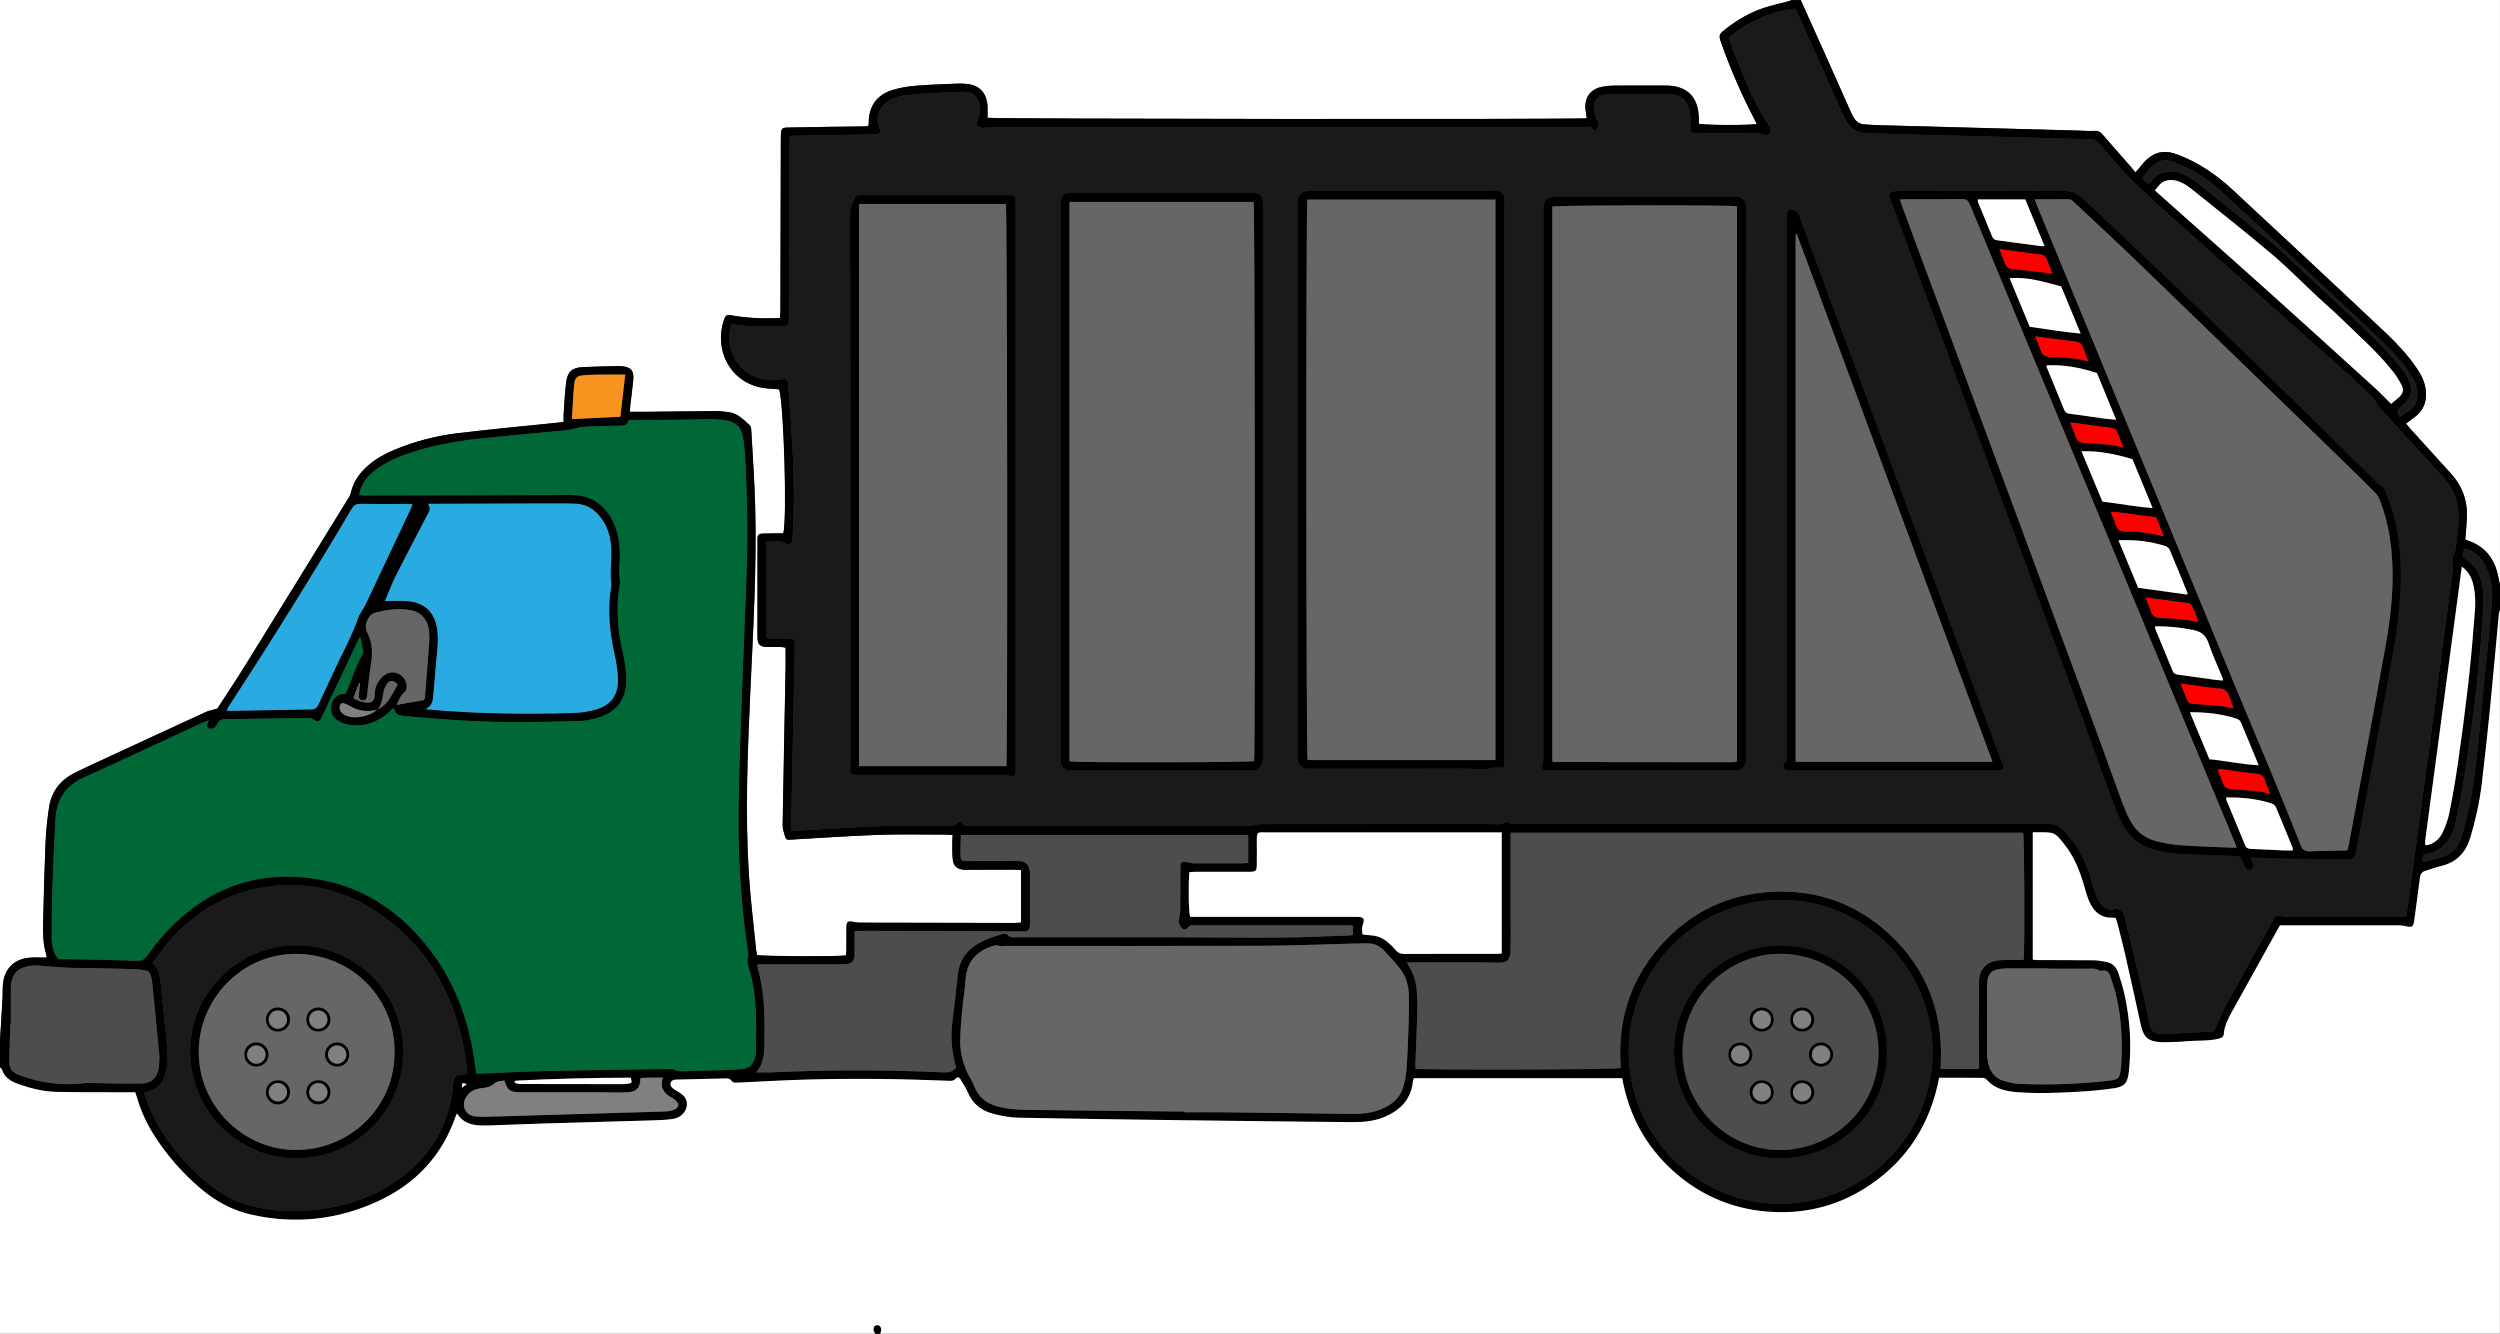 <?xml version="1.0" encoding="UTF-8"?>
<svg id="Layer_1" data-name="Layer 1" xmlns="http://www.w3.org/2000/svg" viewBox="0 0 912.68 486.9">
  <rect x="0" y="0" width="912.68" height="486.9" fill="#333333" stroke="none"/>
  <defs>
    <style>
      .cls-1 {
        fill: #4d4d4d;
      }

      .cls-1, .cls-2, .cls-3, .cls-4, .cls-5, .cls-6, .cls-7, .cls-8, .cls-9, .cls-10 {
        stroke-width: 0px;
      }

      .cls-2 {
        fill: #666;
      }

      .cls-4 {
        fill: #29abe2;
      }

      .cls-5 {
        fill: #1a1a1a;
      }

      .cls-6 {
        fill: red;
      }

      .cls-7 {
        fill: gray;
      }

      .cls-8 {
        fill: #f7931e;
      }

      .cls-9 {
        fill: #fff;
      }

      .cls-10 {
        fill: #006837;
      }
    </style>
  </defs>
  <path class="cls-9" d="m0,379.33C0,252.92,0,126.5,0,0,218.02,0,436.05,0,654.07,0c-.35.15-.68.34-1.05.44-3.03.81-6.12,1.44-9.09,2.43-5.04,1.68-9.59,4.33-13.77,7.59-2.72,2.12-2.75,2.31-1.62,5.5,3.25,9.2,7.12,18.13,11.62,26.79.42.8.8,1.63,1.23,2.49-2.74.54-19.39.45-21.18-.09,0-.75.02-1.53,0-2.31-.23-7.52-4.36-11.58-11.88-11.62-6.37-.03-12.74-.03-19.11.01-1.41,0-2.83.15-4.22.41-4.31.81-6.61,3.98-6.13,8.33.12,1.07.3,2.13.46,3.19-3.66.45-217.03.28-218.8-.18,0-1.54.12-3.11-.02-4.67-.43-4.67-3.08-7.28-7.7-7.71-1.09-.1-2.2-.13-3.3-.09-5.03.22-10.07.34-15.08.77-2.95.25-5.96.72-8.77,1.62-5.71,1.82-8.56,6.16-8.47,12.15,0,.29-.1.58-.17.95-.54.05-1,.13-1.46.13-4.25.06-8.49.09-12.74.15-5.03.07-10.06.15-15.09.26-2.27.05-2.5.32-2.6,2.64-.03.79-.04,1.57-.04,2.36-.05,20.76-.09,41.51-.14,62.27,0,.69-.08,1.37-.13,2.22-.98.05-1.82.12-2.67.14-4.96.12-9.9-.15-14.8-1.03-1.99-.36-2.39-.13-2.94,1.45-3.8,10.72,1.84,22.71,13.81,24.93,2.06.38,4.19.4,6.29.59,1.69,5.77,2.92,47.27,1.49,52.57-.78,0-1.63-.01-2.48,0-1.73.03-3.46.09-5.18.11-1.16,0-1.75.55-1.76,1.71,0,.55,0,1.1,0,1.65,0,9.36,0,18.71,0,28.07,0,2.28-.03,4.56.01,6.84.03,2.02,1,3.01,3.03,3.07,1.81.06,3.62,0,5.43.03.59.01,1.18.16,1.78.24,0,2.61.04,5.04,0,7.46-.36,19.1-.75,38.2-1.07,57.3-.02,1.2.35,2.44.71,3.61.58,1.9.65,1.82,2.63,1.7,10.51-.61,21.03-1.34,31.55-1.72,7.93-.28,15.88-.1,23.82-.1,1.08,0,2.16.08,3.35.12-.05.94-.12,1.64-.11,2.33.02,2.19-.07,4.4.15,6.57.25,2.53,1.68,3.69,4.25,3.82.63.03,1.26,0,1.89,0,5.5-.02,11.01-.04,16.51-.04.75,0,1.49.12,2.3.19v19.16c-.98.05-1.83.13-2.68.13-18.79-.03-37.59-.06-56.38-.11-.77,0-1.55-.16-2.32-.31-1.82-.35-2.33-.02-2.36,1.8-.04,2.83,0,5.66-.02,8.49,0,.68-.11,1.35-.16,1.98-3.01.45-30.66.34-32.46-.14-.12-.56-.3-1.16-.36-1.77-.93-9.46-2.13-18.91-2.7-28.4-1.34-22.08-.41-44.17.59-66.24,1.01-22.3,2.33-44.6,1.77-66.94-.24-9.35-.92-18.68-1.42-28.02-.04-.68-.1-1.58-.53-1.98-2.35-2.17-4.61-4.56-8.08-4.89-1.48-.14-2.97-.36-4.45-.35-8.26.05-16.51.17-24.77.26-2.11.02-4.21,0-6.51,0,.06-.88.08-1.56.15-2.24.35-3.05.75-6.09,1.07-9.14.38-3.68-.83-5.06-4.53-5.29-.31-.02-.63-.02-.94-.02-4.32.12-8.64.17-12.96.38-3.86.18-5.54,1.67-6.03,5.58-.48,3.81-.64,7.66-.92,11.5-.07.92,0,1.85,0,2.89-.91.13-1.59.24-2.27.32-12.19,1.27-24.41,2.37-36.57,3.86-7.81.95-15.43,2.94-22.74,5.95-3.51,1.45-6.81,3.25-9.7,5.73-3.12,2.68-5.41,5.88-6.38,9.95-.14.59-.38,1.19-.7,1.71-12.57,20.41-25.13,40.83-37.76,61.2-3.43,5.54-7.07,10.95-10.31,15.97-1.74.51-3.05.72-4.21,1.25-11.57,5.31-23.12,10.66-34.67,16.01-4.42,2.05-8.86,4.05-13.22,6.23-5.18,2.59-8.46,6.78-9.33,12.54-.64,4.26-1.1,8.58-1.28,12.88-.42,9.74-.65,19.48-.88,29.23-.09,3.77-.05,7.55,1.02,11.23.14.47.19.97.3,1.54-2.17,0-4.14-.12-6.08.02-5.77.41-9.4,4-9.92,9.75-.15,1.64-.05,3.3-.14,4.95-.28,5.01-.59,10.02-.89,15.03Z"/>
  <path class="cls-9" d="m657.37,0c85.06,0,170.12,0,255.3,0v213.26c-.14-.51-.34-1.01-.42-1.53-1.09-7.1-4.58-12.26-11.68-14.53-.2-.06-.36-.26-.57-.43.06-.64.14-1.26.19-1.88.15-2.27.37-4.55.41-6.82.1-5.85-1.92-10.91-5.87-15.23-4.93-5.4-9.83-10.82-14.74-16.25-.55-.61-1.05-1.26-1.62-1.95,1.12-.85,1.97-1.54,2.87-2.17,3.62-2.52,4.82-6.06,4.3-10.28-.37-2.96-1.73-5.53-3.39-7.95-3.22-4.69-7.07-8.84-11.2-12.73-10.75-10.14-21.54-20.23-32.34-30.32-7.7-7.19-15.45-14.32-23.14-21.53-5.97-5.59-12.55-10.2-20.24-13.14-5.26-2.01-8.96-1.18-12.74,2.97-.58.64-1.08,1.35-1.63,2.01-.33.39-.68.75-1.3,1.42-.66-.82-1.19-1.51-1.76-2.16-3.37-3.84-6.77-7.65-10.1-11.52-.82-.96-1.6-1.55-2.97-1.47-1.96.11-3.93-.04-5.89-.1-24.05-.65-48.1-1.29-72.15-1.95-2.04-.06-4.08-.17-6.12-.32-1.79-.13-3.07-1.12-3.93-2.65-.42-.75-.81-1.53-1.16-2.32-3.2-7.18-6.38-14.36-9.59-21.54-2.82-6.31-5.68-12.6-8.52-18.91Z"/>
  <path class="cls-3" d="m657.37,0c2.84,6.3,5.7,12.6,8.52,18.91,3.21,7.17,6.39,14.36,9.59,21.54.35.79.74,1.56,1.16,2.32.86,1.54,2.14,2.52,3.93,2.65,2.04.15,4.08.26,6.12.32,24.05.66,48.1,1.3,72.15,1.95,1.96.05,3.94.21,5.89.1,1.37-.08,2.14.51,2.97,1.47,3.33,3.87,6.74,7.68,10.1,11.52.57.65,1.09,1.34,1.76,2.16.61-.66.97-1.03,1.3-1.42.55-.66,1.05-1.37,1.63-2.01,3.78-4.15,7.48-4.98,12.74-2.97,7.69,2.94,14.27,7.55,20.24,13.14,7.68,7.21,15.44,14.34,23.14,21.53,10.8,10.09,21.59,20.18,32.34,30.32,4.12,3.89,7.98,8.03,11.2,12.73,1.66,2.42,3.02,4.99,3.39,7.95.52,4.22-.68,7.76-4.3,10.28-.9.63-1.75,1.32-2.87,2.17.57.69,1.07,1.34,1.62,1.95,4.91,5.42,9.81,10.85,14.74,16.25,3.95,4.32,5.97,9.38,5.87,15.23-.04,2.28-.26,4.55-.41,6.82-.04.62-.12,1.24-.19,1.88.21.16.37.37.57.43,7.1,2.27,10.59,7.43,11.68,14.53.08.52.28,1.02.42,1.53v9.44c-.13.43-.33.86-.38,1.3-1.07,11.43-2.07,22.86-3.2,34.28-.92,9.31-1.94,18.61-3.05,27.9-.8,6.64-2.23,13.16-4.17,19.58-1.67,5.52-5.04,9.1-10.74,10.43-1.91.44-3.74,1.18-5.63,1.72-1.3.37-1.86,1.16-2.03,2.51-.61,4.99-1.33,9.97-2,14.96-.06.47-.09.94-.19,1.4-.33,1.48-.9,1.81-2.33,1.5-.98-.21-1.98-.44-2.97-.44-13.29-.03-26.58-.02-39.87-.02-1.17,0-2.34,0-3.74,0-1.34,2.4-2.8,5-4.24,7.6-4.39,7.9-8.76,15.82-13.16,23.71-1.46,2.62-2.84,5.26-3.1,8.33-.09,1.13-.77,1.47-1.84,1.74-4.01,1-8.12.56-12.17.98-2.42.25-4.87.23-7.3.32-.47.02-.94.03-1.41,0-4.88-.26-6.56-1.69-7.6-6.41-1.89-8.59-3.77-17.18-5.72-25.75-.89-3.9-1.92-7.77-2.91-11.66-.13-.52-.35-1.02-.53-1.52-.3-.06-.53-.16-.75-.14-4.51.3-7.26-2.13-8.92-5.97-.87-2.01-1.39-4.16-2.02-6.27-1.55-5.24-3.62-10.22-7.05-14.54-3.47-4.36-3.56-4.4-9.07-4.38-.77,0-1.53,0-2.45,0v46.51c.75.05,1.43.14,2.11.14,6.76.03,13.53.01,20.29.08,1.39.01,2.77.33,4.15.53,2.46.36,3.96,1.9,4.7,4.13.89,2.68,1.71,5.4,2.31,8.16,2,9.21,2.53,18.52,1.51,27.9-.43,3.96-1.5,5.41-5.37,5.99-4.27.63-8.58,1.02-12.89,1.27-7.61.44-15.24.75-22.87.13-4.1-.33-7.91-1.28-10.79-4.53-.32-.36-.92-.66-1.39-.66-5.26-.05-10.52-.03-15.95-.03-3.11,16.42-11.28,29.59-25.07,39.01-10.59,7.23-22.4,10.56-35.21,10-13.83-.61-26.06-5.45-36.45-14.66-10.31-9.15-16.52-20.63-18.98-34.2h-76.05c-.14.48-.31.83-.35,1.21-.65,6.42-4.47,10.36-10.1,12.82-3.74,1.64-7.75,2.04-11.77,2.01-12.03-.08-24.06-.23-36.09-.37-9.91-.11-19.81-.23-29.72-.37-18.87-.27-37.74-.49-56.61-.88-2.95-.06-5.94-.66-8.81-1.39-4.33-1.08-7.6-3.59-9.39-7.86-.69-1.65-1.76-3.13-2.64-4.7-.44-.79-1.17-1.03-1.71-.39-.94,1.12-2.08.9-3.24.85-17.13-.7-34.28-.88-51.42-.42-8.33.23-16.65.73-24.98,1.11-.96.04-1.83.1-2.47-.91-.25-.39-1.04-.63-1.58-.62-5.98.1-11.95.26-17.92.41-.47.01-.96,0-1.4.13-1.17.35-1.57,1.66-.8,2.6.29.36.69.64,1.07.91.45.31.95.55,1.42.84,1.99,1.22,3.5,2.73,3.05,5.33-.39,2.28-2.4,4.21-5.1,4.58-2.25.32-4.54.43-6.82.5-13.36.4-26.72.75-40.09,1.15-6.68.2-13.36.48-20.04.72-.71.03-1.42.01-2.12.02-3.84,0-7.38-.69-9.71-4.45-.25.58-.42.92-.54,1.27-5.01,14.39-14.7,24.59-28.4,30.87-14.66,6.73-30,8.4-45.81,4.92-6.96-1.53-13.11-4.8-18.55-9.37-6.85-5.76-12.69-12.42-17.45-20-2.65-4.21-4.71-8.7-6.07-13.5-.17-.59-.4-1.17-.65-1.88-.99,0-1.92,0-2.86,0-8.64-.03-17.29.05-25.93-.14-4.73-.1-9.33-1.27-13.8-2.84-2.75-.97-5.15-2.38-6.09-5.42-.08-.26-.44-.43-.67-.64,0-3.46,0-6.92,0-10.38.3-5.01.61-10.02.89-15.03.09-1.65-.01-3.31.14-4.95.52-5.75,4.15-9.34,9.92-9.75,1.95-.14,3.91-.02,6.08-.02-.11-.56-.16-1.06-.3-1.54-1.07-3.68-1.11-7.46-1.02-11.23.23-9.74.47-19.49.88-29.23.18-4.31.64-8.62,1.28-12.88.87-5.76,4.15-9.95,9.33-12.54,4.35-2.18,8.8-4.18,13.22-6.23,11.55-5.35,23.1-10.71,34.67-16.01,1.16-.53,2.46-.74,4.21-1.25,3.25-5.02,6.88-10.43,10.31-15.97,12.63-20.38,25.19-40.79,37.76-61.2.32-.52.56-1.12.7-1.71.96-4.07,3.25-7.27,6.38-9.95,2.89-2.48,6.2-4.28,9.7-5.73,7.31-3.01,14.93-5,22.74-5.95,12.17-1.48,24.38-2.59,36.57-3.86.69-.07,1.37-.19,2.27-.32,0-1.04-.06-1.97,0-2.89.27-3.84.44-7.69.92-11.5.49-3.91,2.17-5.39,6.03-5.58,4.32-.2,8.64-.26,12.96-.38.31,0,.63,0,.94.02,3.71.23,4.91,1.61,4.53,5.29-.31,3.05-.72,6.09-1.07,9.14-.08.68-.1,1.37-.15,2.24,2.3,0,4.41.02,6.51,0,8.26-.08,16.51-.2,24.77-.26,1.48,0,2.97.21,4.45.35,3.47.33,5.74,2.72,8.08,4.89.43.39.49,1.3.53,1.98.51,9.34,1.19,18.67,1.42,28.02.57,22.34-.76,44.64-1.77,66.94-1,22.07-1.93,44.16-.59,66.24.58,9.49,1.77,18.93,2.7,28.4.06.61.25,1.21.36,1.77,1.81.47,29.45.59,32.46.14.05-.63.16-1.31.16-1.98.02-2.83-.03-5.66.02-8.49.03-1.82.54-2.15,2.36-1.8.76.15,1.54.31,2.32.31,18.79.05,37.59.09,56.38.11.85,0,1.69-.08,2.68-.13v-19.16c-.81-.07-1.56-.19-2.3-.19-5.5,0-11.01.03-16.51.04-.63,0-1.26.03-1.89,0-2.58-.13-4-1.29-4.25-3.82-.21-2.17-.13-4.38-.15-6.57,0-.69.06-1.39.11-2.33-1.19-.05-2.27-.12-3.35-.12-7.94,0-15.89-.18-23.82.1-10.52.38-21.04,1.11-31.55,1.72-1.98.12-2.05.19-2.63-1.7-.36-1.17-.73-2.41-.71-3.61.32-19.1.71-38.2,1.07-57.3.05-2.43,0-4.85,0-7.46-.6-.09-1.19-.23-1.78-.24-1.81-.04-3.62.02-5.43-.03-2.03-.06-3-1.06-3.03-3.07-.04-2.28-.01-4.56-.01-6.84,0-9.36,0-18.71,0-28.07,0-.55,0-1.1,0-1.65,0-1.16.6-1.7,1.76-1.71,1.73-.01,3.46-.08,5.18-.11.85-.01,1.7,0,2.48,0,1.44-5.3.2-46.8-1.49-52.57-2.1-.19-4.23-.21-6.29-.59-11.96-2.22-17.6-14.21-13.81-24.93.56-1.57.96-1.8,2.94-1.45,4.9.88,9.83,1.15,14.8,1.03.85-.02,1.69-.09,2.67-.14.05-.85.13-1.53.13-2.22.05-20.76.1-41.51.14-62.27,0-.79,0-1.57.04-2.36.1-2.32.34-2.59,2.6-2.64,5.03-.11,10.06-.19,15.09-.26,4.25-.06,8.49-.1,12.74-.15.46,0,.92-.08,1.46-.13.07-.37.18-.66.17-.95-.09-5.99,2.75-10.33,8.47-12.15,2.81-.9,5.82-1.37,8.77-1.62,5.01-.43,10.05-.55,15.08-.77,1.1-.05,2.2-.01,3.3.09,4.63.43,7.27,3.05,7.7,7.71.14,1.55.02,3.13.02,4.67,1.77.47,215.14.63,218.8.18-.16-1.06-.34-2.13-.46-3.19-.48-4.36,1.82-7.52,6.13-8.33,1.38-.26,2.81-.4,4.22-.41,6.37-.04,12.74-.04,19.11-.01,7.52.04,11.65,4.1,11.88,11.62.02.78,0,1.56,0,2.31,1.78.55,18.44.64,21.18.09-.43-.87-.81-1.69-1.23-2.49-4.5-8.66-8.37-17.59-11.62-26.79-1.13-3.19-1.1-3.38,1.62-5.5,4.18-3.26,8.73-5.91,13.77-7.59,2.97-.99,6.06-1.62,9.09-2.43.36-.1.7-.29,1.05-.44,1.1,0,2.2,0,3.3,0ZM137.8,259.04c-3.57,1-6.95.57-10.15-1.34-.53-.32-1.12-.56-1.69-.81-1.11-.48-1.79-.1-1.96,1.07-.2,1.32.61,2.51,2.21,3.25,3.18,1.48,8.83.4,11.55-2.22,2.72-1.06,4.21-3.33,5.57-5.71.64-1.12,1.23-2.27,1.85-3.41-1.57-1.69-2.96-1.75-4.1.09-.67,1.09-1.13,2.44-1.26,3.72-.21,2-.73,3.8-2.02,5.36ZM631.1,13.68c.3.92.5,1.67.78,2.39,3.98,10.42,7.93,20.84,14.14,30.22.58.87.43,1.86-.23,2.63-.58.68-1.28.61-2.11.19-.72-.36-1.63-.48-2.45-.49-7-.04-14-.02-21-.02-3.22,0-3.17,0-3.1-3.33.03-1.64-.01-3.31-.34-4.91-.79-3.86-3.13-5.83-7.09-5.97-3.53-.12-7.08-.04-10.61-.04-3.93,0-7.87-.12-11.79.03-4.52.17-6.28,2.75-5.06,7.14.23.83.57,1.63.87,2.44.16.44.53.89.5,1.3-.06.64-.23,1.39-.63,1.84-.54.59-1.41.47-1.84-.21-.44-.71-.95-.61-1.6-.58-1.41.07-2.83.06-4.25.06-69.52,0-139.05,0-208.57.01-2.58,0-5.17.19-7.75.3-2.01.09-2.84-1.14-2.01-2.99,1.01-2.28.95-4.59.15-6.88-.55-1.57-1.68-2.68-3.35-3.02-.99-.2-2.02-.34-3.03-.3-4.71.2-9.42.43-14.13.73-2.27.14-4.54.37-6.8.7-2.36.35-4.57,1.17-6.44,2.72-2.75,2.27-3.69,5.45-2.5,8.41.95,2.36.57,2.97-1.95,3.01-9.36.16-18.71.3-28.07.46-.77.01-1.54.07-2.45.12-.05.89-.12,1.65-.13,2.42-.05,13.84-.09,27.68-.14,41.51-.03,7.63-.08,15.25-.14,22.88-.02,2.21-.18,2.55-2.38,2.63-3.76.13-7.54.09-11.3-.03-2.34-.08-4.66-.46-7.01-.7-.21.38-.41.64-.48.92-2.89,11.65,6.88,21.38,18.09,19.23,2.26-.43,2.76-.12,2.91,2.25.09,1.41.18,2.82.29,4.24,1.04,13.72,1.94,27.45,1.67,41.23-.07,3.46-.23,6.91-.42,10.37-.1,1.74-1.15,2.56-2.41,1.81-2.33-1.38-4.68-.37-7.09-.69v35.22c.48.06.86.14,1.23.15,2.36.03,4.72,0,7.08.08,1.61.06,1.93.41,1.99,1.96.03.86-.03,1.73-.05,2.59-.42,20.99-.83,41.97-1.25,62.96-.02.84,0,1.68,0,2.55.9,0,1.52.03,2.14,0,10.21-.55,20.4-1.28,30.62-1.61,8.25-.27,16.51-.05,24.77-.06,1.07,0,2.14.21,2.93-.95.51-.75,1.57-.76,2.05-.06.79,1.17,1.85,1.01,2.92,1.01,33.5,0,67.01,0,100.51,0,.62,0,1.25-.04,1.87-.12,1.3-.18,2.6-.57,3.89-.57,27.68-.03,55.37-.01,83.05-.05,2.01,0,4.09.48,6.02-.6.23-.13.68-.1.9.04,1.38.87,2.91.56,4.37.56,63.55.01,127.1.01,190.64.01.94,0,1.89.05,2.83,0,1.51-.1,2.78.45,3.88,1.42.94.83,1.86,1.7,2.69,2.64,4.01,4.49,6.54,9.77,8.25,15.48.61,2.03,1.14,4.09,1.86,6.08.42,1.16,1.02,2.32,1.77,3.3,1.31,1.68,2.9,2.85,5.29,2.08.54-.17,1.33.18,1.92.46,1.1.52,1.42,1.6,1.68,2.69,2.24,9.32,4.52,18.64,6.72,27.97.89,3.75,1.57,7.54,2.44,11.29.55,2.39,1.5,3.09,3.97,3.21.71.03,1.42.03,2.12,0,4.56-.23,9.11-.46,13.66-.71,1.39-.08,2.79-.2,3.68-.27,1.53-3.35,2.74-6.41,4.28-9.31,3.33-6.24,6.82-12.39,10.25-18.58,2.4-4.33,4.8-8.66,7.23-12.98.94-1.66.97-1.62,2.76-1.14.6.16,1.23.24,1.85.24,13.92.01,27.84.01,41.76,0,.68,0,1.35-.13,2.07-.2.09-.57.16-.94.21-1.32,1.15-8.48,2.3-16.97,3.45-25.45,1.51-11.05,3.05-22.1,4.53-33.15,1.5-11.21,2.93-22.43,4.41-33.64,1.48-11.21,3-22.42,4.47-33.64.08-.64-.28-1.33-.31-2.01-.03-.65,0-1.33.18-1.95.25-.87.82-1.67.95-2.55.45-3.11.84-6.23,1.11-9.36.59-6.67-1.06-12.63-5.88-17.51-.5-.5-.95-1.05-1.42-1.58-7.1-7.79-14.2-15.57-21.3-23.36-.37-.41-.9-.78-1.04-1.26-.51-1.79-1.94-2.82-3.15-4.02-2.24-2.21-4.49-4.41-6.83-6.51-19.07-17.01-38.18-33.98-57.25-50.99-7.21-6.44-14.51-12.8-21.45-19.52-4.56-4.41-8.6-9.38-12.77-14.18-.96-1.11-1.86-1.62-3.36-1.65-8.41-.16-16.82-.47-25.23-.69-15.8-.42-31.6-.82-47.4-1.24-3.14-.08-6.29-.2-9.43-.35-2.96-.14-5.27-1.47-6.78-4.05-.67-1.15-1.27-2.35-1.82-3.57-4.84-10.83-9.66-21.67-14.49-32.5-.76-1.71-1.54-3.42-2.39-5.28-9.23,1.15-17.26,4.66-24.39,10.5ZM21.27,350.15c1.39,0,2.48-.02,3.57,0,8.41.19,16.82.34,25.23.63,1.61.05,2.58-.44,3.52-1.72,2.05-2.78,4.13-5.56,6.46-8.11,15.66-17.18,35.01-24.04,57.87-19.57,15.93,3.11,28.55,12,38.48,24.68,9.45,12.05,14.62,25.92,16.79,40.99.23,1.61.44,3.22.67,4.92.74,0,1.28.02,1.82,0,7.93-.33,15.87-.8,23.8-.97,14.86-.33,29.72-.5,44.58-.72.63,0,1.37-.14,1.86.15,1.56.91,3.2.62,4.83.59,4.64-.09,9.28-.2,13.91-.35,2.12-.07,4.24-.19,6.35-.36,2.43-.19,3.83-1.66,4.5-3.88.27-.89.48-1.85.49-2.77.03-4.8.13-9.6-.08-14.39-.21-4.86-.76-9.71-2.12-14.43-.55-1.92-1.51-3.83-.62-5.93.13-.32-.05-.77-.1-1.16-.56-4.36-1.21-8.71-1.66-13.09-1.32-12.84-1.94-25.72-1.8-38.61.15-13.75.69-27.5,1.17-41.25.54-15.32,1.27-30.63,1.78-45.95.43-12.81.23-25.63-.37-38.43-.14-3.06-.33-6.13-.7-9.17-.69-5.62-2.67-7.49-8.28-8-1.56-.14-3.14-.21-4.71-.19-4.64.05-9.28.2-13.91.25-5.03.05-10.06.01-15.13.01-.33,1.74-1.39,2.09-2.81,2.1-3.85.03-7.71.13-11.55.28-1.48.06-3.02.14-4.42.57-1.97.61-3.96.82-5.99,1.01-9.24.83-18.47,1.73-27.7,2.65-8.53.85-16.98,2.23-25.2,4.75-4.82,1.48-9.53,3.25-13.71,6.16-2.62,1.82-4.88,3.99-6.16,6.98-.38.89-.55,1.86-.87,2.95.86.06,1.4.13,1.94.13,25.17-.05,50.33-.1,75.5-.16,7.66-.02,12.74,3.77,15.73,10.63,1.74,3.98,2.11,8.2,2.05,12.47-.02,1.81-.23,3.61-.23,5.42,0,1.31.49,2.66.26,3.91-1.47,8.27-.95,16.42.96,24.57.7,2.97,1.16,6.03,1.35,9.08.53,8.3-3.52,13.66-11.6,15.58-1.75.41-3.56.78-5.34.83-8.72.21-17.45.49-26.18.39-12.74-.14-25.45-1.02-38.13-2.24-1.93-.19-3.35-.67-3.48-2.86-.23.07-.33.07-.38.12-.46.42-.91.87-1.37,1.29-4.13,3.75-8.97,5.48-14.52,4.74-1.57-.21-3.24-.82-4.54-1.72-2.59-1.77-2.98-5.25-1.19-7.74,1.06-1.47,2.57-1.97,4.26-1.86.18-.34.29-.54.38-.75,1.94-4.62,3.29-9.49,5.9-13.82.18-.3.21-.78.14-1.14-.29-1.54-.64-3.07-1.08-5.15-.55.97-.8,1.35-.99,1.77-3.4,7.17-6.79,14.35-10.18,21.53-.97,2.06-1.91,4.14-2.93,6.18-.84,1.69-1.35,1.76-2.88.73-.47-.32-1.1-.59-1.65-.58-10.22.13-20.43.33-30.65.46-1.22.02-2.12.28-2.71,1.42-.32.62-.68,1.34-1.23,1.7-.5.33-1.33.45-1.91.28-.74-.21-1-.94-.65-1.74.14-.33.28-.66.56-1.33-1.04.43-1.75.69-2.44,1-3.64,1.67-7.27,3.36-10.91,5.04-10.84,5.01-21.64,10.11-32.53,15.01-6.62,2.98-9.74,8.12-10.15,15.16-.02.31-.06.63-.07.94-.36,8.25-.78,16.49-1.06,24.74-.19,5.66-.23,11.32-.23,16.98,0,3.02.43,5.96,2.39,8.4Zm701.14,40.09c0-.98,0-1.82,0-2.66,0-9.51-.03-19.02.01-28.53.02-5.28,2.73-8.15,8.03-8.51,1.96-.13,3.93-.02,5.89-.04.83,0,1.66-.06,2.44-.1.45-4.66.27-44.66-.19-46.39h-187.11c0,1.01,0,1.87,0,2.73,0,8.41,0,16.82,0,25.23,0,5.11.1,10.22-.04,15.33-.08,3.08-1.33,4.17-4.06,4.13-10.3-.17-20.6-.07-30.9-.07-.84,0-1.68,0-2.81,0,.38.78.58,1.28.85,1.72,1.57,2.61,2.46,5.46,2.69,8.47.2,2.66.27,5.34.2,8-.16,6.13-.45,12.25-.67,18.38-.03.75,0,1.51,0,2.23,4.34.56,73.29.33,74.99-.25-1.33-16.75,3.16-31.76,14.3-44.45,11.14-12.68,25.32-19.38,42.24-19.92,15.65-.5,29.42,4.55,40.99,15.06,14.59,13.26,20.51,30.06,19.16,49.65h14Zm-289.86,15.57c0,.08,0,.16,0,.24,4.72,0,9.43-.04,14.15,0,10.06.1,20.12.24,30.19.37,5.89.07,11.79.22,17.68.2,3.39,0,6.75-.45,9.91-1.8,3.54-1.51,6.42-3.8,7.65-7.54.75-2.27,1.19-4.7,1.36-7.08.39-5.72.58-11.46.78-17.19.11-3.22.16-6.45.06-9.67-.11-3.43-.92-6.75-3.05-9.51-1.92-2.48-4.06-4.79-6.23-7.05-1.65-1.72-3.8-2.46-6.19-2.42-1.81.03-3.61.07-5.42.11-11,.27-21.99.75-32.99.79-31.13.11-62.27.04-93.41.04-.79,0-1.63.17-2.35-.06-1.26-.4-2.28.07-3.38.48-5.53,2.06-8.37,6.04-8.81,11.91-.29,3.91-.94,7.8-1.29,11.71-.33,3.59-.61,7.2-.66,10.81-.04,3.56.78,7.04,2.11,10.34.85,2.1,2.23,3.99,3.04,6.1,1.51,3.96,4.38,6.19,8.34,7.28,3.75,1.03,7.6,1.25,11.45,1.3,19.02.24,38.05.41,57.07.61Zm23.13-100.96h-104.86c-.06,2.55-.2,4.97-.14,7.38.04,1.91.39,2.14,2.28,2.14,4.72,0,9.44-.02,14.15-.04,1.42,0,2.83-.06,4.25-.03,3.23.08,4.52,1.38,4.67,4.63,0,.16,0,.31,0,.47,0,5.9.01,11.79,0,17.69,0,2.53-.38,2.94-2.83,2.93-19.34-.05-38.69-.11-58.03-.17-.99,0-1.98.06-3.16.1,0,2.99,0,5.73,0,8.47-.01,2.4-.91,3.39-3.3,3.6-.7.06-1.41.02-2.12.02-9.12,0-18.25,0-27.37,0-.86,0-1.71,0-2.5,0-.11.34-.23.5-.2.63.3,1.3.64,2.59.93,3.89,1.62,7.27,1.76,14.66,1.65,22.06-.06,4.44.3,8.99-2.97,12.89,1.99,0,3.63.06,5.26,0,20.99-.95,41.97-1,62.96,0,1.93.09,3.51-.15,4.74-1.78-1.58-5.47-2.12-11.04-1.37-16.75.74-5.6,1.37-11.23,1.92-16.85.47-4.89,2.71-8.61,6.84-11.23,3.02-1.91,6.36-3.06,9.79-3.96.47-.12,1.3-.07,1.5.23.9,1.31,2.18,1.02,3.4,1.02,20.13,0,40.26,0,60.4.01,12.11.01,24.22.18,36.33.08,8.25-.07,16.5-.47,24.76-.74.45-.01.89-.18,1.32-.28v-3.25c-.4-.08-.63-.17-.85-.17-19.19-.01-38.38-.01-57.57-.02-.73,0-1.34.06-1.83.76-.59.84-1.58.98-2.23.23-.75-.86-1.35-1.91-1.07-3.21.24-1.13.47-2.29.49-3.43.05-5.19,0-10.38.04-15.57.01-1.89.75-2.34,2.53-1.8.73.22,1.51.39,2.27.39,6.06.03,12.11.02,18.17,0,.6,0,1.19-.12,1.79-.19v-10.13Zm-285.04,87.19c-.4-5.53-1.34-10.7-2.72-15.78-4.06-15.02-11.46-28.06-23.43-38.18-15-12.68-32.11-17.84-51.57-13.49-16.24,3.63-28.1,13.42-37.27,27.06,2.2,1.71,2.68,4.14,2.93,6.69.54,5.4,1.16,10.79,1.69,16.19.38,3.91.87,7.83.94,11.74.04,2.23-.46,4.54-1.12,6.68-.83,2.7-2.77,4.51-5.56,5.32-.57.17-1.12.42-1.97.75,1.16,2.91,2.12,5.74,3.4,8.42,4.31,9.01,10.74,16.41,18.09,23.04,5.28,4.75,11.29,8.24,18.25,9.92,7.42,1.79,14.91,2.09,22.49,1.29,9.5-1,18.53-3.55,26.73-8.52,12.45-7.54,20.67-18.17,23.39-32.69.33-1.77.35-3.6.6-5.38.28-1.98.88-2.51,2.86-2.75.69-.08,1.38-.18,2.28-.31Zm-30.12-172.63c2.87,0,5.38-.12,7.87.02,6.4.37,10.35,3.99,11.22,10.3.26,1.93.29,3.93.15,5.87-.46,6.03-1.08,12.05-1.57,18.08-.17,2.06-.35,4.04-2.87,5.23,18.3,1.69,36.13,1.91,53.97,1.38,2.57-.08,5.18-.48,7.67-1.11,5.97-1.52,8.87-5.31,8.66-11.47-.1-2.95-.61-5.93-1.26-8.83-1.84-8.2-2.62-16.42-1.25-24.78.1-.6.01-1.24-.02-1.86-.05-.92-.19-1.85-.17-2.77.06-3.06.34-6.13.21-9.18-.17-3.97-1.18-7.76-3.58-11.05-2.24-3.06-5.14-5.11-9.02-5.32-3.13-.17-6.27-.14-9.41-.14-14.3.03-28.61.09-42.91.13-.62,0-1.24,0-1.93,0,.92,1.97.84,1.93-.21,3.94-3.83,7.3-7.67,14.59-11.38,21.96-1.54,3.07-2.75,6.31-4.17,9.59Zm509.66,109.11c-30.56-.04-55.52,24.73-55.59,55.18-.08,30.85,24.76,55.81,55.46,55.75,30.63-.06,55.43-24.77,55.46-55.27.04-30.68-24.76-55.62-55.34-55.66Zm-101.94-24.67c-1.13,0-2.06,0-2.99,0-27.51,0-55.02,0-82.53,0-4,0-3.92-.53-3.9,4,0,2.67.03,5.34-.01,8.02-.03,1.99-.36,2.28-2.37,2.37-.55.02-1.1,0-1.65,0-6.05,0-12.11,0-18.16,0-.82,0-1.65.09-2.42.13-.45,4.54-.28,14.55.28,16.33h3c18.79,0,37.57,0,56.36,0,.71,0,1.42-.03,2.12.01,1.77.12,2.28.77,1.65,2.43-.5,1.32-.39,2.58-.19,4,1.15.12,2.23.25,3.31.33,2.19.17,4.12,1,5.78,2.41,1.01.86,2.02,1.77,2.85,2.8.92,1.14,1.94,1.57,3.43,1.56,11.08-.06,22.17-.03,33.25-.04.69,0,1.37-.08,2.18-.13v-44.25ZM3.96,373.94c-.07,0-.13,0-.2,0-.12,4.32-.27,8.64-.35,12.96-.07,3.31.73,4.53,3.85,5.68,7.18,2.64,14.58,3.76,22.23,2.97,1.09-.11,2.19-.21,3.29-.2,6.27.07,12.55.35,18.82.22,3.91-.08,5.95-2.28,6.42-6.2.18-1.47.26-2.99.12-4.47-.82-8.84-1.7-17.67-2.59-26.5-.09-.93-.32-1.87-.67-2.73-.22-.52-.74-1.13-1.24-1.25-1.34-.33-2.74-.55-4.12-.6-5.03-.18-10.06-.28-15.09-.38-3.38-.07-6.76-.02-10.14-.17-3.4-.16-6.8-.5-10.2-.76-.39-.03-.79-.06-1.18-.04-6.57.2-8.97,3.14-8.93,8.74,0,.08,0,.16,0,.24,0,4.16,0,8.33,0,12.49Zm146.67-189.87c-.97-.05-1.66-.11-2.34-.11-5.58,0-11.16.07-16.74-.02-1.55-.03-2.38.5-3.16,1.81-14.35,24.29-29.29,48.23-44.71,71.86-.33.5-.6,1.04-.98,1.71.53.09.82.19,1.11.19,9.98-.18,19.96-.39,29.94-.54,1.3-.02,1.96-.6,2.47-1.73,1.56-3.43,3.27-6.79,4.8-10.24,3.28-7.38,7.38-14.39,9.98-22.08.15-.44.45-.82.69-1.23.63-1.08,1.34-2.12,1.88-3.25,5.39-11.35,10.75-22.72,16.11-34.08.32-.68.58-1.39.95-2.29Zm597.31,169.56v-.1c-5.11,0-10.21-.02-15.32.01-1.09,0-2.2.12-3.28.32-1.96.35-3.26,1.5-3.66,3.5-.17.84-.26,1.71-.26,2.57-.02,8.01,0,16.02-.02,24.03,0,1.8.18,3.51.75,5.27.86,2.64,2.48,4.41,4.97,5.24,1.99.66,4.11,1.14,6.2,1.23,11.08.47,22.14.05,33.16-1.25,2.79-.33,3.26-.85,3.71-3.64.06-.39.12-.78.15-1.17.57-8.42.28-16.8-1.51-25.07-.61-2.82-1.53-5.59-2.47-8.32-.45-1.31-1.34-2.35-3.05-1.85-.28.08-.69.06-.9-.09-1.26-.93-2.7-.66-4.1-.67-4.79-.02-9.58,0-14.37,0Zm124.98-206.19c1.18-.98,2.11-1.7,2.98-2.5,1.2-1.11,1.78-2.52,1.02-4.04-.83-1.67-1.78-3.31-2.92-4.78-5.59-7.25-12.51-13.23-19.01-19.6-2.81-2.75-5.8-5.31-8.68-7.98-5.75-5.36-11.28-10.99-17.27-16.06-9.54-8.07-19.38-15.79-29.12-23.62-1.03-.83-2.18-1.57-3.37-2.15-1.71-.83-3.51-1.25-5.48-.84-2.13.45-3.11,2.09-4.36,3.62.49.46.89.85,1.3,1.21,13.1,11.65,26.24,23.26,39.29,34.97,13.28,11.92,26.48,23.93,39.69,35.93,2.02,1.84,3.9,3.83,5.94,5.84Zm25.81,59.41c-4.46,33.37-8.87,66.31-13.27,99.24-.09.7-.1,1.4-.14,2.1,0,.07.06.15.11.2.05.05.12.07.3.18,2.78-.46,4.81-2.21,6-4.67,1.11-2.3,1.98-4.81,2.48-7.32,1.21-6.08,2.26-12.2,3.15-18.34,1.29-8.94,2.47-17.9,3.51-26.87.87-7.49,1.6-15,2.15-22.52.34-4.61,1.05-9.23.22-13.87-.55-3.07-1.43-5.93-4.52-8.14ZM184.15,394.46c-1.21.27-2.67.17-3.36.84-1.44,1.41-3.08,1.76-4.9,1.95-2.1.21-4.01.86-5.31,2.65-1.13,1.54-1.68,3.23-.88,5.08.78,1.78,2.34,2.5,4.15,2.65,1.4.12,2.83.1,4.24.06,21.6-.62,43.2-1.26,64.8-1.91.93-.03,1.88-.22,2.76-.5,1-.32,2.04-.96,1.94-2.07-.06-.69-.88-1.39-1.49-1.93-.58-.51-1.38-.76-2.01-1.22-1.77-1.28-2.81-2.94-2.45-5.23.06-.41.17-.81.3-1.41-1.6,0-2.93-.02-4.26,0-1.3.02-2.6.07-3.88.11-.15,3.77-1.35,5.02-4.86,5.25-.94.06-1.88.05-2.83.05-3.22-.02-6.44-.06-9.67-.07-8.96-.01-17.92.02-26.88-.02-3.41-.01-4.32-.74-5.44-4.27Zm-55.17-139.56c.96.45,1.68.94,2.48,1.15,4.36,1.15,5.29.43,5.43-3.4.04-1.14.41-2.38,1-3.34.72-1.17,1.66-2.35,2.8-3.06,2.96-1.85,6.82-.13,7.64,3.22.32,1.31.18,2.57-.88,3.46-1.32,1.11-1.78,2.64-2.67,4.43,3.56-.63,6.79-1.2,10-1.76.15-.4.33-.69.35-.98.54-6.73,1.1-13.46,1.58-20.2.1-1.4.06-2.84-.1-4.23-.46-3.92-2.86-6.71-6.54-7.4-4.49-.85-8.92-.24-13.28.97-1.1.3-1.78,1.08-2.39,2.1-1.09,1.83-1.07,3.67-.2,5.4,1.85,3.68,1.86,7.43,1.2,11.38-.63,3.79-.94,7.64-1.41,11.46-.12.96-.62,1.68-1.69,1.55-1.05-.13-1.4-.85-1.29-1.87.16-1.45.27-2.91.41-4.37-.11-.03-.21-.06-.32-.1-.68,1.8-1.36,3.6-2.12,5.61Zm770.11-51.45c5.44,3.13,7.29,8,7.51,13.74.01.31.02.63,0,.94-.1,2.75-.15,5.5-.33,8.24-1.23,18.83-3.53,37.54-6.45,56.17-.98,6.28-2.13,12.55-3.65,18.72-1.44,5.84-5.05,9.87-11.38,10.78-.25.92-.65,1.78-.11,2.8,2.11-.6,4.13-1.2,6.17-1.75,4.26-1.14,6.92-3.85,8.02-8.1.84-3.27,1.75-6.52,2.44-9.82,2.89-13.87,3.7-28,5.18-42.05.6-5.7,1.14-11.41,1.7-17.11.51-5.24,1.08-10.47,1.5-15.71.3-3.78-.02-7.53-1.26-11.16-.87-2.57-2.16-4.89-4.26-6.66-1.32-1.11-2.75-2-4.64-2.14-.17,1.1-.3,2.01-.47,3.11Zm-114.45-136.01c1.37-2.58,3.28-4.12,5.91-4.61,2.55-.48,5.06-.17,7.31,1.12,1.83,1.05,3.63,2.21,5.28,3.53,6.88,5.49,13.7,11.05,20.54,16.59,2.87,2.32,5.86,4.52,8.56,7.02,10.54,9.78,20.96,19.68,31.46,29.49,4.89,4.57,9.46,9.44,13.53,14.75.99,1.29,1.86,2.74,2.47,4.25,1.26,3.12.44,5.86-2.14,8.02-.54.45-1.13.87-1.6,1.39-.93,1.05-.89,1.67.18,3.24,1.07-.74,2.1-1.55,3.23-2.2,1.96-1.12,2.87-2.83,3.08-4.99.21-2.25-.15-4.43-1.31-6.36-1.29-2.15-2.59-4.34-4.22-6.22-2.88-3.32-5.89-6.55-9.08-9.57-10.66-10.11-21.41-20.13-32.16-30.14-8.45-7.87-16.93-15.72-25.45-23.52-4.75-4.34-10.25-7.5-16.23-9.86-3.84-1.51-6.31-.97-9.09,2.06-.99,1.08-1.8,2.33-2.82,3.69.89.81,1.63,1.49,2.55,2.33ZM228.27,136.75c-3.13,0-5.71-.03-8.29,0-2.35.03-4.71.03-7.05.25-2.29.22-3.09.94-3.31,3.24-.39,4.05-.55,8.12-.79,12.19-.02.27.15.55.16.58,5.88-.29,11.56-.57,17.49-.86.58-5.01,1.16-10.01,1.79-15.4Zm-40.56,258.32c1.05.76,2.14.67,3.2.67,11.95.02,23.91.04,35.86.05.86,0,1.74-.02,2.58-.17,1.38-.24,1.41-.38.91-2.18-13.96,0-27.94.38-41.91,1.07-.17,0-.32.27-.64.56Zm-17.29.75c-1.69-.68-1.74-.65-1.75,1.19.62-.42,1.17-.79,1.75-1.19Z"/>
  <path class="cls-3" d="m319.48,486.9c-.19-.41-.49-.8-.56-1.23-.17-1.08.32-1.78,1.19-1.87.94-.09,1.67.69,1.59,1.78-.03.44-.22.88-.34,1.32h-1.89Z"/>
  <path class="cls-5" d="m631.1,13.68c7.13-5.83,15.16-9.35,24.39-10.5.84,1.86,1.62,3.57,2.39,5.28,4.83,10.83,9.65,21.67,14.49,32.5.54,1.22,1.14,2.42,1.82,3.57,1.51,2.57,3.82,3.9,6.78,4.05,3.14.15,6.29.27,9.43.35,15.8.42,31.6.82,47.4,1.24,8.41.23,16.82.53,25.23.69,1.5.03,2.4.55,3.36,1.65,4.17,4.8,8.21,9.76,12.77,14.18,6.94,6.72,14.24,13.08,21.45,19.52,19.07,17.02,38.18,33.98,57.25,50.99,2.35,2.09,4.59,4.3,6.83,6.51,1.21,1.19,2.64,2.23,3.15,4.02.14.48.67.86,1.04,1.26,7.1,7.79,14.2,15.57,21.3,23.36.48.52.93,1.07,1.42,1.58,4.81,4.88,6.46,10.83,5.88,17.51-.28,3.13-.67,6.25-1.11,9.36-.13.88-.7,1.68-.95,2.55-.18.62-.21,1.3-.18,1.95.03.67.39,1.36.31,2.01-1.46,11.22-2.98,22.42-4.47,33.64-1.48,11.21-2.91,22.43-4.41,33.64-1.48,11.06-3.02,22.1-4.53,33.15-1.16,8.48-2.3,16.97-3.45,25.45-.05.38-.12.76-.21,1.32-.72.07-1.4.2-2.07.2-13.92.01-27.84.01-41.76,0-.62,0-1.25-.08-1.85-.24-1.79-.47-1.83-.52-2.76,1.14-2.43,4.31-4.82,8.65-7.23,12.98-3.43,6.19-6.92,12.34-10.25,18.58-1.54,2.89-2.75,5.96-4.28,9.31-.89.07-2.29.2-3.68.27-4.55.25-9.11.48-13.66.71-.71.04-1.42.04-2.12,0-2.47-.12-3.42-.82-3.97-3.21-.86-3.75-1.55-7.55-2.44-11.29-2.2-9.33-4.48-18.65-6.72-27.97-.26-1.09-.58-2.17-1.68-2.69-.6-.28-1.38-.63-1.92-.46-2.4.77-3.98-.4-5.29-2.08-.76-.97-1.35-2.13-1.77-3.3-.72-1.99-1.25-4.05-1.86-6.08-1.71-5.71-4.24-11-8.25-15.48-.84-.94-1.75-1.81-2.69-2.64-1.09-.97-2.36-1.51-3.88-1.42-.94.06-1.89,0-2.83,0-63.55,0-127.1,0-190.64-.01-1.47,0-2.99.31-4.37-.56-.23-.14-.68-.17-.9-.04-1.93,1.08-4.01.6-6.02.6-27.68.03-55.37.01-83.05.05-1.3,0-2.59.39-3.89.57-.62.08-1.25.12-1.87.12-33.5,0-67.01,0-100.51,0-1.08,0-2.13.16-2.92-1.01-.48-.71-1.54-.7-2.05.06-.78,1.16-1.86.95-2.93.95-8.26,0-16.52-.21-24.77.06-10.21.33-20.41,1.06-30.62,1.61-.61.03-1.23,0-2.14,0,0-.87-.01-1.71,0-2.55.41-20.99.83-41.97,1.25-62.96.02-.86.08-1.73.05-2.59-.06-1.55-.37-1.91-1.99-1.96-2.36-.08-4.72-.05-7.08-.08-.38,0-.75-.09-1.23-.15v-35.22c2.41.32,4.77-.68,7.09.69,1.25.74,2.31-.08,2.41-1.81.2-3.45.36-6.91.42-10.37.27-13.77-.63-27.5-1.67-41.23-.11-1.41-.19-2.82-.29-4.24-.16-2.37-.65-2.68-2.91-2.25-11.21,2.14-20.98-7.58-18.09-19.23.07-.29.28-.54.48-.92,2.35.25,4.67.62,7.01.7,3.77.13,7.54.17,11.3.03,2.2-.08,2.36-.42,2.38-2.63.06-7.63.11-15.25.14-22.88.05-13.84.09-27.68.14-41.51,0-.76.08-1.53.13-2.42.91-.04,1.68-.1,2.45-.12,9.36-.16,18.71-.3,28.07-.46,2.52-.04,2.9-.65,1.95-3.01-1.19-2.96-.25-6.14,2.5-8.41,1.87-1.55,4.08-2.37,6.44-2.72,2.25-.33,4.52-.56,6.8-.7,4.71-.3,9.42-.53,14.13-.73,1.01-.04,2.04.1,3.03.3,1.68.34,2.8,1.44,3.35,3.02.8,2.29.87,4.61-.15,6.88-.83,1.86,0,3.08,2.01,2.99,2.58-.11,5.17-.3,7.75-.3,69.52-.02,139.05-.01,208.57-.01,1.42,0,2.83.02,4.25-.06.65-.03,1.16-.13,1.6.58.43.68,1.3.8,1.84.21.41-.45.58-1.2.63-1.84.04-.42-.33-.86-.5-1.3-.3-.81-.64-1.61-.87-2.44-1.22-4.39.54-6.97,5.06-7.14,3.93-.14,7.86-.03,11.79-.03,3.54,0,7.08-.08,10.61.04,3.96.14,6.3,2.11,7.09,5.97.33,1.59.37,3.27.34,4.91-.07,3.33-.13,3.33,3.1,3.33,7,0,14-.02,21,.02.83,0,1.73.12,2.45.49.84.42,1.53.49,2.11-.19.67-.77.81-1.76.23-2.63-6.2-9.38-10.16-19.81-14.14-30.22-.28-.72-.48-1.47-.78-2.39Zm190.54,299.35c3.53.14,6.81.34,10.1.39,8.48.13,16.97.21,25.45.27,1.61.01,2.27-.52,2.77-2.03.17-.52.24-1.07.34-1.61,4.16-22.25,8.34-44.49,12.48-66.74,2.17-11.68,3.9-23.41,3.71-35.35-.14-9.12-1.51-18-4.82-26.53-.76-1.95-1.3-4.05-3.56-4.95-.34-.13-.57-.53-.85-.81-7.38-7.3-14.74-14.61-22.14-21.89-27.79-27.35-55.97-54.3-84.38-81.01-2.41-2.26-4.69-3.17-8.01-3.14-19.73.18-39.47.08-59.21.09-3.8,0-4.22.63-2.93,4.12,7.5,20.25,15,40.5,22.5,60.75,13.53,36.52,27.09,73.03,40.58,109.57,6.15,16.65,12.13,33.35,18.25,50.01.94,2.57,2.1,5.09,3.43,7.48,2.35,4.24,5.93,7.02,10.64,8.37,3.8,1.1,7.69,1.6,11.62,1.79,5.02.25,10.06.33,15.08.53,1.79.07,3.57.28,5.31.42.55,1.29.98,2.38,1.49,3.44.58,1.21,1.48,1.65,2.41,1.19,1.07-.53.76-1.4.47-2.24-.22-.64-.44-1.28-.73-2.13Zm-347.82-137.95c0,33.8,0,67.61,0,101.41q0,4.09,4,4.09c18.71,0,37.43.06,56.14-.05,4.04-.02,8.15.8,12.13-.56.12-.04.29.08.44.1,2.54.42,2.66.32,2.69-2.2,0-.31,0-.63,0-.94,0-67.61,0-135.21,0-202.82,0-.55.03-1.1,0-1.65-.1-1.6-1.07-2.6-2.63-2.73-.55-.04-1.1-.02-1.65-.02-22.33,0-44.66,0-66.99,0q-4.13,0-4.13,4.18c0,33.72,0,67.45,0,101.17Zm163.56,1.84c0-33.65-.03-67.31.05-100.96,0-2.86-1.49-4.1-4.08-4.09-21.94.09-43.88.11-65.83-.03-2.79-.02-4.01,1.7-4.05,4.19,0,.39,0,.79,0,1.18,0,16.67,0,33.34,0,50.01,0,49.54,0,99.07-.01,148.61,0,.93-.04,1.89-.27,2.78-.57,2.19-.29,2.62,2.03,2.67.24,0,.47,0,.71,0,22.41,0,44.83,0,67.24,0q4.2,0,4.2-4.09c0-33.42,0-66.83,0-100.25Zm-266.63.64c0-33.89,0-67.78,0-101.67,0-.94-.02-1.89-.09-2.82-.12-1.5-.38-1.73-1.85-1.82-.39-.02-.79,0-1.18,0-17.46,0-34.92,0-52.38,0-.55,0-1.11-.07-1.65.03-.43.07-1.07.24-1.21.54-.8,1.81-2.01,3.3-2,5.63.12,66.99.09,133.99.11,200.98,0,3.8-1.1,4.44,4.34,4.43,17.15-.02,34.29,0,51.44,0,.54,0,1.11-.04,1.61.11,2.48.75,2.83.52,2.87-2.09,0-.24,0-.47,0-.71,0-34.2,0-68.41,0-102.61Zm16.52-.88h0c0,33.57,0,67.15,0,100.72q0,3.85,3.94,3.85c21.71,0,43.41,0,65.12,0,.39,0,.79,0,1.18,0,.82.02,1.35-.38,2.02-.89,1.48-1.11,1.57-2.49,1.57-4.1-.02-66.91-.02-133.83-.02-200.74,0-.55.03-1.1-.01-1.65-.18-2.47-1.24-3.46-3.71-3.47-22.1,0-44.2,0-66.3,0-2.51,0-3.52.92-3.77,3.42-.06.55-.03,1.1-.03,1.65,0,33.73,0,67.46,0,101.2Zm265.02,1.18c0,9.28,0,18.56,0,27.84,0,23.28,0,46.55-.02,69.83,0,1.1.41,2.34-.89,3.2-.34.23-.48,1.22-.28,1.65.2.43.94.69,1.49.84.51.14,1.09.04,1.64.04,24.62,0,49.24,0,73.85,0,.55,0,1.11.03,1.65-.02,1.44-.14,1.93-.9,1.43-2.24-.38-1.03-.88-2.01-1.26-3.04-4.38-11.79-8.75-23.58-13.12-35.37-19.84-53.51-39.68-107.02-59.52-160.53-.27-.74-.52-1.49-.88-2.19-.41-.8-1.99-1.51-2.82-1.3-1.17.29-1.3,1.22-1.29,2.22,0,.63,0,1.26,0,1.89,0,32.4,0,64.79,0,97.19Z"/>
  <path class="cls-10" d="m21.27,350.15c-1.96-2.43-2.4-5.38-2.39-8.4,0-5.66.04-11.32.23-16.98.28-8.25.7-16.49,1.06-24.74.01-.31.05-.63.07-.94.41-7.04,3.53-12.17,10.15-15.16,10.89-4.91,21.69-10,32.53-15.01,3.64-1.68,7.27-3.37,10.91-5.04.69-.32,1.4-.58,2.44-1-.28.66-.42,1-.56,1.33-.35.8-.09,1.52.65,1.74.58.17,1.41.05,1.91-.28.55-.36.91-1.08,1.23-1.7.59-1.14,1.49-1.4,2.71-1.42,10.22-.13,20.43-.33,30.65-.46.55,0,1.18.27,1.65.58,1.53,1.03,2.04.96,2.88-.73,1.02-2.04,1.95-4.12,2.93-6.18,3.39-7.18,6.78-14.35,10.18-21.53.19-.41.45-.8.99-1.77.44,2.08.79,3.61,1.08,5.15.07.36.04.84-.14,1.14-2.62,4.33-3.96,9.21-5.9,13.82-.09.21-.21.41-.38.75-1.69-.11-3.19.38-4.26,1.86-1.8,2.49-1.4,5.97,1.19,7.74,1.31.89,2.97,1.51,4.54,1.72,5.55.74,10.39-.99,14.52-4.74.46-.42.91-.86,1.37-1.29.05-.05.15-.05.38-.12.13,2.19,1.56,2.67,3.48,2.86,12.68,1.22,25.39,2.1,38.13,2.24,8.72.1,17.45-.18,26.18-.39,1.79-.04,3.59-.41,5.34-.83,8.08-1.92,12.13-7.27,11.6-15.58-.19-3.05-.66-6.11-1.35-9.08-1.91-8.14-2.42-16.3-.96-24.57.22-1.25-.27-2.61-.26-3.91,0-1.81.21-3.61.23-5.42.06-4.27-.31-8.49-2.05-12.47-2.99-6.86-8.07-10.65-15.73-10.63-25.17.06-50.33.11-75.5.16-.54,0-1.07-.07-1.94-.13.31-1.09.49-2.07.87-2.95,1.28-2.99,3.54-5.16,6.16-6.98,4.18-2.91,8.89-4.67,13.71-6.16,8.22-2.53,16.66-3.9,25.2-4.75,9.23-.92,18.46-1.82,27.7-2.65,2.03-.18,4.02-.4,5.99-1.01,1.4-.43,2.94-.51,4.42-.57,3.85-.15,7.7-.25,11.55-.28,1.42-.01,2.48-.36,2.81-2.1,5.07,0,10.1.03,15.13-.01,4.64-.04,9.28-.19,13.91-.25,1.57-.02,3.14.05,4.71.19,5.61.51,7.59,2.37,8.28,8,.37,3.04.56,6.11.7,9.17.6,12.81.8,25.62.37,38.43-.51,15.32-1.25,30.63-1.78,45.95-.48,13.75-1.02,27.5-1.17,41.25-.14,12.89.48,25.78,1.8,38.61.45,4.37,1.1,8.73,1.66,13.09.05.39.23.84.1,1.16-.89,2.11.07,4.01.62,5.93,1.36,4.72,1.91,9.56,2.12,14.43.21,4.79.11,9.59.08,14.39,0,.93-.22,1.88-.49,2.77-.67,2.22-2.08,3.69-4.5,3.88-2.11.16-4.23.29-6.35.36-4.64.15-9.27.26-13.91.35-1.63.03-3.27.33-4.83-.59-.48-.28-1.23-.16-1.86-.15-14.86.23-29.72.39-44.58.72-7.94.18-15.87.64-23.8.97-.54.02-1.08,0-1.82,0-.23-1.69-.44-3.31-.67-4.92-2.17-15.06-7.34-28.93-16.79-40.99-9.94-12.68-22.56-21.56-38.48-24.68-22.86-4.47-42.2,2.39-57.87,19.57-2.33,2.55-4.41,5.33-6.46,8.11-.94,1.28-1.91,1.77-3.52,1.72-8.41-.28-16.82-.44-25.23-.63-1.09-.02-2.18,0-3.57,0Z"/>
  <path class="cls-1" d="m722.42,390.24h-14c1.35-19.59-4.57-36.38-19.16-49.65-11.56-10.51-25.34-15.56-40.99-15.06-16.92.54-31.1,7.24-42.24,19.92-11.14,12.69-15.63,27.71-14.3,44.45-1.7.57-70.65.8-74.99.25,0-.72-.02-1.47,0-2.23.23-6.13.51-12.25.67-18.38.07-2.66,0-5.34-.2-8-.23-3.01-1.12-5.86-2.69-8.47-.27-.45-.47-.94-.85-1.72,1.13,0,1.97,0,2.81,0,10.3,0,20.6-.1,30.9.07,2.73.04,3.98-1.05,4.06-4.13.14-5.11.04-10.22.04-15.33,0-8.41,0-16.82,0-25.23,0-.86,0-1.71,0-2.73h187.11c.46,1.73.64,41.73.19,46.39-.78.03-1.61.09-2.44.1-1.96.02-3.94-.09-5.89.04-5.3.36-8.01,3.22-8.03,8.51-.04,9.51-.01,19.02-.01,28.53,0,.84,0,1.68,0,2.66Z"/>
  <path class="cls-2" d="m432.56,405.81c-19.02-.19-38.05-.36-57.07-.61-3.85-.05-7.7-.27-11.45-1.3-3.96-1.09-6.83-3.31-8.34-7.28-.81-2.11-2.19-4-3.04-6.1-1.33-3.3-2.15-6.78-2.11-10.34.04-3.61.33-7.21.66-10.81.35-3.91,1-7.8,1.29-11.71.44-5.88,3.27-9.85,8.81-11.91,1.1-.41,2.12-.89,3.38-.48.71.23,1.56.06,2.35.06,31.14,0,62.27.07,93.41-.04,11-.04,22-.51,32.99-.79,1.81-.04,3.61-.08,5.42-.11,2.4-.04,4.55.7,6.19,2.42,2.17,2.26,4.31,4.58,6.23,7.05,2.13,2.75,2.94,6.07,3.05,9.51.1,3.22.05,6.45-.06,9.67-.19,5.73-.38,11.47-.78,17.19-.16,2.39-.61,4.82-1.36,7.08-1.23,3.74-4.12,6.03-7.65,7.54-3.16,1.35-6.52,1.79-9.91,1.8-5.89.02-11.79-.13-17.68-.2-10.06-.13-20.12-.27-30.19-.37-4.72-.05-9.43,0-14.15,0,0-.08,0-.16,0-.24Z"/>
  <path class="cls-1" d="m455.68,304.85v10.13c-.6.07-1.19.19-1.79.19-6.06.01-12.11.02-18.17,0-.76,0-1.54-.17-2.27-.39-1.78-.54-2.52-.09-2.53,1.8-.04,5.19.01,10.38-.04,15.57-.01,1.15-.25,2.3-.49,3.43-.28,1.31.33,2.35,1.07,3.21.65.76,1.64.61,2.23-.23.49-.7,1.11-.76,1.83-.76,19.19,0,38.38.01,57.57.02.23,0,.45.09.85.17v3.25c-.43.09-.87.26-1.32.28-8.25.27-16.5.68-24.76.74-12.11.1-24.22-.06-36.33-.08-20.13-.02-40.26,0-60.4-.01-1.22,0-2.5.28-3.4-1.02-.2-.29-1.03-.35-1.5-.23-3.43.9-6.77,2.04-9.79,3.96-4.13,2.62-6.36,6.34-6.84,11.23-.54,5.63-1.18,11.25-1.92,16.85-.75,5.71-.21,11.28,1.37,16.75-1.22,1.63-2.81,1.88-4.74,1.78-20.98-.99-41.97-.94-62.96,0-1.63.07-3.27,0-5.26,0,3.27-3.9,2.91-8.46,2.97-12.89.11-7.4-.03-14.78-1.65-22.06-.29-1.3-.63-2.59-.93-3.89-.03-.13.09-.29.2-.63.79,0,1.65,0,2.5,0,9.12,0,18.25,0,27.37,0,.71,0,1.42.04,2.12-.02,2.39-.21,3.29-1.2,3.3-3.6.01-2.74,0-5.48,0-8.47,1.18-.04,2.17-.1,3.16-.1,19.34.05,38.69.12,58.03.17,2.45,0,2.82-.4,2.83-2.93.02-5.9,0-11.79,0-17.69,0-.16,0-.31,0-.47-.15-3.26-1.44-4.55-4.67-4.63-1.41-.03-2.83.03-4.25.03-4.72.02-9.44.04-14.15.04-1.89,0-2.24-.24-2.28-2.14-.05-2.42.08-4.84.14-7.38h104.86Z"/>
  <path class="cls-5" d="m170.64,392.04c-.89.12-1.59.22-2.28.31-1.98.24-2.58.77-2.86,2.75-.25,1.79-.27,3.61-.6,5.38-2.72,14.52-10.94,25.15-23.39,32.69-8.21,4.97-17.23,7.52-26.73,8.52-7.57.8-15.07.5-22.49-1.29-6.96-1.68-12.97-5.17-18.25-9.92-7.36-6.63-13.79-14.02-18.09-23.04-1.28-2.68-2.23-5.51-3.4-8.42.84-.32,1.39-.58,1.97-.75,2.78-.81,4.73-2.62,5.56-5.32.66-2.15,1.16-4.46,1.12-6.68-.06-3.92-.55-7.83-.94-11.74-.53-5.4-1.15-10.79-1.69-16.19-.25-2.55-.73-4.98-2.93-6.69,9.17-13.64,21.03-23.43,37.27-27.06,19.47-4.35,36.57.81,51.57,13.49,11.98,10.13,19.37,23.16,23.43,38.18,1.37,5.08,2.32,10.25,2.72,15.78Zm-62.37-46.85c-21.3-.04-38.84,17.33-38.82,38.62.03,22.27,18.27,39.01,38.45,39.06,20.56.05,39.13-15.74,39.25-38.91.11-21.51-17.23-38.72-38.88-38.76Z"/>
  <path class="cls-4" d="m140.52,219.41c1.41-3.28,2.62-6.52,4.17-9.59,3.71-7.36,7.55-14.66,11.38-21.96,1.05-2,1.12-1.96.21-3.94.69,0,1.31,0,1.93,0,14.3-.05,28.61-.1,42.91-.13,3.14,0,6.28-.03,9.41.14,3.88.21,6.78,2.26,9.02,5.32,2.4,3.29,3.41,7.08,3.58,11.05.13,3.05-.15,6.12-.21,9.18-.02.92.13,1.85.17,2.77.03.62.12,1.26.02,1.86-1.37,8.35-.6,16.58,1.25,24.78.65,2.89,1.16,5.87,1.26,8.83.2,6.17-2.69,9.95-8.66,11.47-2.49.64-5.1,1.04-7.67,1.11-17.84.53-35.67.31-53.97-1.38,2.52-1.19,2.71-3.17,2.87-5.23.49-6.03,1.11-12.05,1.57-18.08.15-1.94.12-3.94-.15-5.87-.86-6.31-4.81-9.93-11.22-10.3-2.49-.15-4.99-.02-7.87-.02Z"/>
  <path class="cls-5" d="m650.18,328.53c30.58.04,55.37,24.98,55.34,55.66-.04,30.5-24.83,55.21-55.46,55.27-30.7.06-55.54-24.9-55.46-55.75.08-30.45,25.03-55.22,55.59-55.18Zm-.2,16.66c-21.29-.05-38.83,17.3-38.83,38.61,0,22.11,18.1,39.08,38.44,39.04,21.89-.04,39.19-16.97,39.26-38.64.07-21.71-17.12-38.96-38.88-39.01Z"/>
  <path class="cls-9" d="m548.24,303.85v44.25c-.8.05-1.49.13-2.18.13-11.08,0-22.17-.02-33.25.04-1.49,0-2.5-.42-3.43-1.56-.83-1.03-1.84-1.94-2.85-2.8-1.66-1.41-3.59-2.23-5.78-2.41-1.08-.09-2.16-.22-3.31-.33-.2-1.42-.31-2.68.19-4,.62-1.66.12-2.31-1.65-2.43-.7-.05-1.41-.01-2.12-.01-18.79,0-37.57,0-56.36,0h-3c-.56-1.78-.73-11.79-.28-16.33.77-.04,1.59-.13,2.42-.13,6.05-.01,12.11,0,18.16,0,.55,0,1.1.02,1.65,0,2-.09,2.33-.38,2.37-2.37.05-2.67.02-5.34.01-8.02-.01-4.53-.09-4,3.9-4,27.51,0,55.02,0,82.53,0,.93,0,1.86,0,2.99,0Z"/>
  <path class="cls-1" d="m3.96,373.94c0-4.16,0-8.33,0-12.49,0-.08,0-.16,0-.24-.03-5.61,2.36-8.54,8.93-8.74.39-.01.79.01,1.18.04,3.4.26,6.79.6,10.2.76,3.38.16,6.76.1,10.14.17,5.03.11,10.06.21,15.09.38,1.38.05,2.78.26,4.12.6.5.12,1.02.74,1.24,1.25.36.86.58,1.8.67,2.73.89,8.83,1.77,17.66,2.59,26.5.14,1.47.06,2.99-.12,4.47-.47,3.92-2.51,6.12-6.42,6.2-6.27.13-12.54-.14-18.82-.22-1.1-.01-2.2.09-3.29.2-7.65.78-15.05-.34-22.23-2.97-3.12-1.15-3.92-2.37-3.85-5.68.09-4.32.23-8.64.35-12.96.07,0,.13,0,.2,0Z"/>
  <path class="cls-4" d="m150.63,184.08c-.37.89-.63,1.61-.95,2.29-5.36,11.36-10.72,22.73-16.11,34.08-.53,1.13-1.25,2.17-1.88,3.25-.24.41-.54.79-.69,1.23-2.6,7.69-6.71,14.7-9.98,22.08-1.53,3.44-3.25,6.81-4.8,10.24-.51,1.13-1.16,1.71-2.47,1.73-9.98.15-19.96.36-29.94.54-.29,0-.58-.09-1.11-.19.38-.67.66-1.21.98-1.71,15.42-23.63,30.35-47.56,44.71-71.86.78-1.31,1.61-1.83,3.16-1.81,5.58.09,11.16.02,16.74.02.69,0,1.37.06,2.34.11Z"/>
  <path class="cls-2" d="m747.94,353.64c4.79,0,9.58-.01,14.37,0,1.39,0,2.83-.26,4.1.67.21.16.63.17.9.09,1.71-.5,2.6.53,3.05,1.85.94,2.74,1.86,5.5,2.47,8.32,1.79,8.27,2.08,16.65,1.51,25.07-.03.39-.08.78-.15,1.17-.45,2.79-.92,3.31-3.71,3.64-11.02,1.3-22.08,1.73-33.16,1.25-2.08-.09-4.21-.57-6.2-1.23-2.49-.83-4.11-2.6-4.97-5.24-.57-1.77-.75-3.47-.75-5.27.01-8.01,0-16.02.02-24.03,0-.86.09-1.73.26-2.57.4-2,1.7-3.15,3.66-3.5,1.08-.19,2.18-.31,3.28-.32,5.11-.03,10.21-.01,15.32-.01v.1Z"/>
  <path class="cls-9" d="m872.92,147.45c-2.03-2.01-3.91-4.01-5.94-5.84-13.21-12-26.41-24.01-39.69-35.93-13.05-11.71-26.19-23.32-39.29-34.97-.41-.36-.8-.75-1.3-1.21,1.25-1.53,2.22-3.17,4.36-3.62,1.97-.41,3.77.01,5.48.84,1.19.58,2.34,1.32,3.37,2.15,9.74,7.84,19.58,15.55,29.12,23.62,6,5.07,11.52,10.7,17.27,16.06,2.88,2.68,5.87,5.23,8.68,7.98,6.5,6.37,13.42,12.35,19.01,19.6,1.13,1.47,2.09,3.12,2.92,4.78.76,1.52.18,2.93-1.02,4.04-.87.8-1.8,1.52-2.98,2.5Z"/>
  <path class="cls-9" d="m898.73,206.86c3.09,2.21,3.97,5.07,4.52,8.14.83,4.64.12,9.27-.22,13.87-.55,7.52-1.28,15.03-2.15,22.52-1.04,8.97-2.23,17.93-3.51,26.87-.88,6.14-1.94,12.26-3.15,18.34-.5,2.51-1.36,5.01-2.48,7.32-1.19,2.46-3.22,4.22-6,4.67-.18-.1-.26-.13-.3-.18-.05-.06-.12-.14-.11-.2.04-.7.05-1.41.14-2.1,4.4-32.94,8.8-65.87,13.27-99.24Z"/>
  <path class="cls-7" d="m184.15,394.46c1.12,3.53,2.03,4.26,5.44,4.27,8.96.04,17.92,0,26.88.02,3.22,0,6.44.05,9.67.07.94,0,1.89.02,2.83-.05,3.51-.23,4.71-1.47,4.86-5.25,1.28-.04,2.58-.09,3.88-.11,1.33-.02,2.66,0,4.26,0-.13.6-.24,1-.3,1.41-.36,2.29.68,3.95,2.45,5.23.63.46,1.43.71,2.01,1.22.61.54,1.43,1.24,1.49,1.93.1,1.11-.94,1.76-1.94,2.07-.89.28-1.84.47-2.76.5-21.6.66-43.2,1.29-64.8,1.91-1.41.04-2.83.06-4.24-.06-1.81-.15-3.37-.87-4.15-2.65-.81-1.86-.25-3.55.88-5.08,1.31-1.78,3.21-2.43,5.31-2.65,1.82-.18,3.46-.54,4.9-1.95.69-.68,2.15-.57,3.36-.84Z"/>
  <path class="cls-2" d="m128.98,254.9c.76-2.01,1.44-3.81,2.12-5.61.11.03.21.06.32.1-.13,1.46-.25,2.91-.41,4.37-.11,1.02.24,1.75,1.29,1.87,1.07.13,1.57-.58,1.69-1.55.47-3.82.78-7.67,1.41-11.46.66-3.94.65-7.7-1.2-11.38-.87-1.73-.89-3.57.2-5.4.61-1.02,1.29-1.8,2.39-2.1,4.36-1.21,8.79-1.82,13.28-.97,3.68.7,6.08,3.48,6.54,7.4.16,1.4.2,2.83.1,4.23-.49,6.73-1.04,13.46-1.58,20.2-.02.3-.2.58-.35.98-3.21.57-6.43,1.13-10,1.76.89-1.79,1.35-3.32,2.67-4.43,1.07-.89,1.2-2.15.88-3.46-.82-3.35-4.67-5.06-7.64-3.22-1.14.71-2.09,1.9-2.8,3.06-.59.96-.96,2.21-1,3.34-.14,3.83-1.08,4.55-5.43,3.4-.8-.21-1.52-.69-2.48-1.15Z"/>
  <path class="cls-5" d="m899.09,203.45c.17-1.09.3-2.01.47-3.11,1.9.14,3.33,1.03,4.64,2.14,2.11,1.77,3.39,4.09,4.26,6.66,1.23,3.63,1.56,7.38,1.26,11.16-.42,5.24-.99,10.47-1.5,15.71-.56,5.7-1.1,11.41-1.7,17.11-1.48,14.05-2.29,28.18-5.18,42.05-.69,3.3-1.6,6.55-2.44,9.82-1.09,4.25-3.76,6.96-8.02,8.1-2.04.55-4.07,1.15-6.17,1.75-.55-1.02-.15-1.88.11-2.8,6.33-.91,9.94-4.93,11.38-10.78,1.52-6.17,2.66-12.44,3.65-18.72,2.92-18.63,5.22-37.34,6.45-56.17.18-2.74.23-5.49.33-8.24.01-.31,0-.63,0-.94-.22-5.74-2.07-10.61-7.51-13.74Z"/>
  <path class="cls-5" d="m784.64,67.44c-.92-.84-1.66-1.52-2.55-2.33,1.03-1.35,1.83-2.61,2.82-3.69,2.78-3.03,5.25-3.58,9.09-2.06,5.97,2.35,11.48,5.51,16.23,9.86,8.52,7.8,17,15.64,25.45,23.52,10.75,10.01,21.49,20.03,32.16,30.14,3.19,3.02,6.2,6.25,9.08,9.57,1.63,1.88,2.93,4.07,4.22,6.22,1.16,1.93,1.52,4.11,1.31,6.36-.2,2.16-1.12,3.87-3.08,4.99-1.13.65-2.16,1.46-3.23,2.2-1.07-1.57-1.11-2.19-.18-3.24.46-.52,1.06-.93,1.6-1.39,2.57-2.16,3.4-4.9,2.14-8.02-.61-1.51-1.48-2.96-2.47-4.25-4.07-5.31-8.63-10.18-13.53-14.75-10.5-9.81-20.93-19.71-31.46-29.49-2.7-2.51-5.69-4.7-8.56-7.02-6.84-5.54-13.66-11.1-20.54-16.59-1.65-1.32-3.44-2.48-5.28-3.53-2.26-1.29-4.77-1.59-7.31-1.12-2.63.49-4.54,2.03-5.91,4.61Z"/>
  <path class="cls-8" d="m228.27,136.75c-.63,5.39-1.21,10.39-1.79,15.4-5.93.29-11.62.57-17.49.86,0-.02-.18-.31-.16-.58.24-4.06.4-8.14.79-12.19.22-2.3,1.02-3.02,3.31-3.24,2.34-.22,4.7-.22,7.05-.25,2.58-.04,5.16,0,8.29,0Z"/>
  <path class="cls-9" d="m187.71,395.07c.32-.29.48-.55.64-.56,13.97-.69,27.96-1.06,41.91-1.07.5,1.8.47,1.94-.91,2.18-.84.15-1.72.17-2.58.17-11.95,0-23.91-.03-35.86-.05-1.06,0-2.15.09-3.2-.67Z"/>
  <path class="cls-7" d="m137.76,258.99c-2.72,2.61-8.37,3.7-11.55,2.22-1.6-.74-2.41-1.93-2.21-3.25.18-1.18.86-1.55,1.96-1.07.57.25,1.16.49,1.69.81,3.19,1.91,6.57,2.34,10.15,1.34l-.04-.04Z"/>
  <path class="cls-2" d="m137.8,259.04c1.29-1.56,1.81-3.35,2.02-5.36.13-1.28.59-2.62,1.26-3.72,1.13-1.84,2.52-1.78,4.1-.09-.62,1.14-1.21,2.29-1.85,3.41-1.36,2.39-2.85,4.65-5.57,5.71,0,0,.04.04.04.04Z"/>
  <path class="cls-9" d="m170.41,395.82c-.59.4-1.13.77-1.75,1.19.01-1.83.06-1.86,1.75-1.19Z"/>
  <path class="cls-3" d="m821.63,313.03c.29.86.51,1.49.73,2.13.28.84.59,1.71-.47,2.24-.93.46-1.84.01-2.41-1.19-.5-1.06-.93-2.15-1.49-3.44-1.74-.14-3.52-.35-5.31-.42-5.03-.2-10.06-.29-15.08-.53-3.92-.19-7.81-.69-11.62-1.79-4.71-1.36-8.29-4.13-10.64-8.37-1.32-2.39-2.48-4.91-3.43-7.48-6.12-16.65-12.11-33.36-18.25-50.01-13.49-36.54-27.05-73.05-40.58-109.57-7.5-20.25-15-40.5-22.5-60.75-1.29-3.48-.87-4.11,2.93-4.12,19.74,0,39.47.09,59.21-.09,3.33-.03,5.61.88,8.01,3.14,28.4,26.72,56.59,53.66,84.38,81.01,7.4,7.28,14.76,14.59,22.14,21.89.28.28.51.68.85.81,2.26.89,2.8,3,3.56,4.95,3.31,8.53,4.68,17.41,4.82,26.53.19,11.94-1.54,23.67-3.71,35.35-4.14,22.25-8.32,44.5-12.48,66.74-.1.54-.16,1.09-.34,1.61-.5,1.51-1.16,2.04-2.77,2.03-8.48-.07-16.97-.14-25.45-.27-3.28-.05-6.56-.25-10.1-.39Zm-78.8-240.29c.36,1,.56,1.66.83,2.3,23.99,58.2,47.98,116.41,71.99,174.6,4.8,11.62,9.72,23.19,14.53,34.81,3.3,7.99,6.54,16,9.71,24.05.63,1.61,1.42,2.38,3.23,2.3,4.47-.19,8.94-.21,13.41-.31.14,0,.27-.14.5-.27.12-.45.3-.97.4-1.5,4.5-24.24,9.1-48.46,13.45-72.72,2.07-11.54,3.32-23.18,2.17-34.95-.64-6.53-1.98-12.88-4.45-18.96-.31-.77-.82-1.52-1.41-2.11-3.94-3.95-7.9-7.89-11.9-11.78-25.12-24.35-50.23-48.7-75.4-73-7.35-7.1-14.87-14.02-22.32-21.02-.73-.69-1.39-1.46-2.58-1.45-3.93.04-7.85.02-12.15.02Zm73.74,236.65c-.38-.96-.68-1.74-1.01-2.52-22.95-55.26-45.91-110.52-68.86-165.79-9.19-22.12-18.39-44.23-27.53-66.37-.59-1.44-1.27-2.04-2.91-2.02-6.84.1-13.68.04-20.52.05-.61,0-1.23.06-2.14.11.35,1.02.62,1.9.94,2.76,4.42,11.94,8.85,23.87,13.27,35.81,17.66,47.68,35.33,95.35,52.96,143.04,4.66,12.6,9.15,25.27,13.76,37.89.86,2.35,1.84,4.68,2.98,6.92,2.11,4.15,5.48,6.86,10.02,7.93,2.67.63,5.39,1.18,8.11,1.37,6.43.44,12.87.63,19.31.92.45.02.9-.05,1.62-.09Zm-38.07-141.76c-6.19-1.87-12.12-3.09-18.61-2.89,2.64,6.36,5.16,12.41,7.64,18.38,6.18.7,12.04,1.91,18.32,2.32-2.57-6.24-4.99-12.1-7.35-17.82Zm-37.51-48.34c6.15.94,12.15,1.88,18.6,2.49-2.48-6.02-4.8-11.65-7.1-17.23-6.16-1.56-12.11-3.57-18.84-2.98,2.47,5.98,4.86,11.75,7.33,17.72Zm24.55,16.91c-6.12-2.02-12.13-3.13-18.29-2.82-.1.3-.17.39-.14.44,2.17,5.3,4.36,10.59,6.52,15.9.38.93,1.01,1.22,1.97,1.34,4.2.54,8.39,1.18,12.59,1.76,1.29.18,2.59.26,4.37.43-2.47-6.01-4.78-11.63-7.01-17.05Zm71.48,174.29c0-.45.07-.71-.01-.91-2.01-4.95-4.01-9.9-6.1-14.82-.26-.62-1-1.25-1.65-1.46-5.35-1.72-10.87-2.25-16.59-2.17.07.47.06.79.18,1.06,2.25,5.45,4.54,10.88,6.76,16.34.43,1.07,1.14,1.34,2.17,1.39,4.09.16,8.17.38,12.25.56.99.04,1.99,0,2.99,0Zm-38.47-93.41c0-.41.05-.58,0-.72-2.13-5.23-4.25-10.46-6.45-15.66-.23-.55-.89-1.12-1.48-1.3-5.49-1.78-11.14-2.43-17.22-2.15,2.44,5.89,4.81,11.6,7.19,17.35,6.03.83,11.98,1.65,17.96,2.48Zm-11.75,11.59c0,.38-.07.63.01.83,2.12,5.15,4.27,10.28,6.36,15.44.38.94,1.01,1.25,1.95,1.37,4.2.55,8.38,1.18,12.58,1.75,1.27.17,2.54.28,3.77.41.08-.39.14-.48.11-.54-1.78-4.35-3.77-8.63-5.28-13.07-.98-2.88-2.6-4.25-5.54-4.84-4.62-.94-9.24-1.45-13.96-1.34Zm12.68,31.36c2.44,5.89,4.78,11.51,7.12,17.16,5.98.58,11.75,1.88,17.99,2.2-2.28-5.53-4.38-10.67-6.55-15.78-.21-.5-.82-1-1.35-1.17-5.47-1.81-11.11-2.45-17.21-2.41Zm-77.44-187.22c.03.49,0,.74.07.94,1.73,4.21,3.49,8.4,5.19,12.62.38.95,1.05,1.25,1.97,1.37,5.21.69,10.41,1.4,15.62,2.1.37.05.74,0,1.53,0-2.42-5.86-4.73-11.47-7.03-17.04h-17.35Zm74.04,176.75c.73,1.87,1.31,3.41,1.93,4.92.96,2.37,1.23,2.44,3.86,2.57,3.13.16,6.25.45,9.36.77,1.29.13,2.56.5,4.14.83-.43-1.27-.81-2.2-1.06-3.16-.72-2.7-2.1-4.5-5.23-4.15-.22.03-.46-.09-.69-.12-3.95-.54-7.9-1.07-12.32-1.67Zm-40.3-95.33c.75,1.93,1.43,3.43,1.91,4.99.59,1.91,1.84,2.44,3.73,2.49,3.05.08,6.11.39,9.15.71,1.37.14,2.72.54,4.6.93-.84-2.12-1.54-3.81-2.18-5.53-.41-1.11-1.16-1.52-2.31-1.64-2.26-.22-4.51-.58-6.77-.88-2.55-.34-5.11-.67-8.13-1.07Zm31.4,34.64c-5.58-.57-10.91-1.64-16.61-2.06.72,1.84,1.38,3.27,1.85,4.76.58,1.87,1.71,2.58,3.68,2.51,3.94-.14,7.84.4,11.69,1.28.57.13,1.16.2,2.14.36-.97-2.44-1.81-4.53-2.74-6.84Zm41.64,100.91c-.8-2-1.52-3.62-2.1-5.28-.45-1.28-1.22-1.77-2.58-1.92-4.2-.47-8.39-1.12-12.58-1.67-.56-.07-1.15-.01-1.95-.01.68,1.75,1.35,3.25,1.85,4.81.57,1.77,1.71,2.37,3.52,2.44,3.2.12,6.4.43,9.6.76,1.3.13,2.57.52,4.25.88Zm-45.52-71.67c.78,2.01,1.44,3.59,2.01,5.21.57,1.62,1.62,2.27,3.37,2.3,2.89.04,5.78.27,8.66.56,1.6.16,3.18.6,5.03.96-.32-2.16-1.17-3.81-1.87-5.51-.37-.9-.92-1.32-1.9-1.45-4.95-.63-9.9-1.33-15.29-2.07Zm-20.93-86.23c-.73-1.93-1.34-3.36-1.82-4.83-.5-1.51-1.43-2.24-3.04-2.39-2.8-.27-5.59-.7-8.39-1.06-1.91-.25-3.82-.51-6.09-.81.76,1.95,1.44,3.52,1.97,5.14.59,1.77,1.75,2.33,3.56,2.36,2.89.05,5.78.29,8.66.58,1.54.16,3.04.59,5.15,1.01Zm-32.43-40.91c.81,2.07,1.49,3.66,2.05,5.28.51,1.48,1.45,1.9,3.01,2.02,4.07.3,8.11.88,12.16,1.36.59.07,1.16.21,2.15.4-.79-2.01-1.45-3.67-2.08-5.34-.43-1.16-1.16-1.7-2.45-1.79-2.03-.14-4.05-.52-6.07-.79-2.79-.37-5.58-.73-8.77-1.14Z"/>
  <path class="cls-3" d="m473.81,175.08c0-33.72,0-67.45,0-101.17q0-4.18,4.13-4.18c22.33,0,44.66,0,66.99,0,.55,0,1.1-.03,1.65.02,1.56.13,2.53,1.13,2.63,2.73.04.55,0,1.1,0,1.65,0,67.61,0,135.21,0,202.82,0,.31,0,.63,0,.94-.04,2.52-.15,2.62-2.69,2.2-.15-.02-.32-.14-.44-.1-3.99,1.35-8.1.53-12.13.56-18.71.11-37.43.05-56.14.05q-4.01,0-4-4.09c0-33.8,0-67.61,0-101.41Zm72.13,102.39V72.86h-68.66c-.54,2.35-.47,202.62.09,204.61h68.57Z"/>
  <path class="cls-3" d="m637.38,176.92c0,33.42,0,66.83,0,100.25q0,4.09-4.2,4.09c-22.41,0-44.83,0-67.24,0-.24,0-.47,0-.71,0-2.32-.05-2.59-.47-2.03-2.67.23-.89.27-1.85.27-2.78.01-49.54.01-99.07.01-148.61,0-16.67,0-33.34,0-50.01,0-.39,0-.79,0-1.18.04-2.49,1.25-4.21,4.05-4.19,21.94.14,43.88.12,65.83.03,2.59-.01,4.09,1.23,4.08,4.09-.08,33.65-.05,67.3-.05,100.96Zm-70.67,100.98c.26.14.39.28.53.28,21.47.03,42.94.05,64.41.07.7,0,1.41-.07,2.11-.12.06,0,.12-.09.18-.15.06-.05.11-.1.18-.17V75.31c-2.81-.52-65.76-.41-67.42.1v202.5Z"/>
  <path class="cls-3" d="m370.75,177.57c0,34.2,0,68.41,0,102.61,0,.24,0,.47,0,.71-.04,2.61-.39,2.84-2.87,2.09-.5-.15-1.07-.11-1.61-.11-17.15,0-34.29-.01-51.44,0-5.45,0-4.34-.64-4.34-4.43-.02-66.99,0-133.99-.11-200.98,0-2.33,1.2-3.82,2-5.63.13-.31.77-.47,1.21-.54.53-.09,1.1-.03,1.65-.03,17.46,0,34.92,0,52.38,0,.39,0,.79-.02,1.18,0,1.48.08,1.74.32,1.85,1.82.07.94.09,1.88.09,2.82,0,33.89,0,67.78,0,101.67Zm-3.35,102.13c.51-3.71.33-203.56-.17-205.23h-53.59v205.23h53.76Z"/>
  <path class="cls-3" d="m387.27,176.69c0-33.73,0-67.46,0-101.2,0-.55-.03-1.1.03-1.65.25-2.5,1.26-3.42,3.77-3.42,22.1,0,44.2,0,66.3,0,2.47,0,3.53,1,3.71,3.47.04.55.01,1.1.01,1.65,0,66.91,0,133.83.02,200.74,0,1.61-.09,2.99-1.57,4.1-.67.5-1.2.9-2.02.89-.39,0-.79,0-1.18,0-21.71,0-43.41,0-65.12,0q-3.94,0-3.94-3.85c0-33.57,0-67.15,0-100.72h0Zm3.18,101.25c2.69.54,65.74.43,67.4-.09.45-3.08.29-202.45-.17-204.14h-67.23v204.23Z"/>
  <path class="cls-3" d="m652.29,177.87c0-32.4,0-64.79,0-97.19,0-.63,0-1.26,0-1.89-.01-1,.12-1.93,1.29-2.22.83-.21,2.42.5,2.82,1.3.35.7.61,1.45.88,2.19,19.84,53.51,39.68,107.02,59.52,160.53,4.37,11.79,8.74,23.58,13.12,35.37.38,1.03.88,2.02,1.26,3.04.5,1.34,0,2.1-1.43,2.24-.55.05-1.1.02-1.65.02-24.62,0-49.24,0-73.85,0-.55,0-1.13.1-1.64-.04-.55-.15-1.28-.42-1.49-.84-.21-.43-.06-1.43.28-1.65,1.3-.86.88-2.1.89-3.2.02-23.28.02-46.55.02-69.83,0-9.28,0-18.56,0-27.84Zm75.12,100.24c-23.91-64.47-47.69-128.6-71.47-192.73-.14.04-.27.07-.41.11v192.62h71.88Z"/>
  <path class="cls-3" d="m108.27,345.19c21.65.04,38.98,17.26,38.88,38.76-.12,23.17-18.69,38.96-39.25,38.91-20.18-.05-38.42-16.78-38.45-39.06-.03-21.29,17.52-38.66,38.82-38.62Zm35.78,38.98c.26-19.56-15.4-35.81-35.91-35.93-19.55-.11-35.58,16.15-35.59,35.85,0,19.45,16.1,35.8,35.51,35.74,20.22-.06,36.13-16.18,35.98-35.66Z"/>
  <path class="cls-3" d="m649.99,345.19c21.75.05,38.94,17.3,38.88,39.01-.07,21.67-17.37,38.6-39.26,38.64-20.34.04-38.44-16.93-38.44-39.04,0-21.31,17.54-38.66,38.83-38.61Zm35.8,39c.07-19.88-15.77-35.86-35.67-35.98-19.54-.12-35.76,15.99-35.85,35.62-.09,19.59,16.01,36.05,35.5,36,19.82-.05,36.03-15.67,36.03-35.64Z"/>
  <path class="cls-2" d="m742.83,72.74c4.3,0,8.22.03,12.15-.02,1.19-.01,1.84.76,2.58,1.45,7.45,7,14.97,13.93,22.32,21.02,25.17,24.3,50.28,48.66,75.4,73,4.01,3.88,7.96,7.83,11.9,11.78.59.59,1.1,1.34,1.41,2.11,2.47,6.09,3.81,12.44,4.45,18.96,1.15,11.77-.1,23.41-2.17,34.95-4.35,24.26-8.95,48.48-13.45,72.72-.1.53-.28,1.05-.4,1.5-.23.13-.37.26-.5.27-4.47.1-8.94.12-13.41.31-1.81.08-2.6-.69-3.23-2.3-3.17-8.04-6.4-16.06-9.71-24.05-4.81-11.62-9.73-23.19-14.53-34.81-24.01-58.19-48-116.4-71.99-174.6-.26-.64-.47-1.3-.83-2.3Z"/>
  <path class="cls-2" d="m816.57,309.38c-.72.04-1.17.11-1.62.09-6.44-.28-12.88-.48-19.31-.92-2.72-.19-5.45-.74-8.11-1.37-4.54-1.07-7.91-3.78-10.02-7.93-1.14-2.23-2.12-4.56-2.98-6.92-4.62-12.62-9.1-25.28-13.76-37.89-17.63-47.69-35.3-95.36-52.96-143.04-4.42-11.94-8.85-23.87-13.27-35.81-.32-.86-.59-1.73-.94-2.76.91-.05,1.52-.11,2.14-.11,6.84,0,13.68.06,20.52-.05,1.64-.03,2.32.58,2.91,2.02,9.14,22.14,18.35,44.25,27.53,66.37,22.95,55.26,45.91,110.52,68.86,165.79.32.78.62,1.56,1.01,2.52Z"/>
  <path class="cls-9" d="m778.5,167.63c2.36,5.72,4.77,11.58,7.35,17.82-6.28-.41-12.14-1.62-18.32-2.32-2.48-5.98-5-12.03-7.64-18.38,6.49-.21,12.42,1.01,18.61,2.89Z"/>
  <path class="cls-9" d="m740.98,119.29c-2.47-5.96-4.86-11.74-7.33-17.72,6.72-.6,12.68,1.42,18.84,2.98,2.3,5.58,4.62,11.21,7.1,17.23-6.45-.62-12.45-1.55-18.6-2.49Z"/>
  <path class="cls-9" d="m765.54,136.19c2.23,5.42,4.54,11.03,7.01,17.05-1.78-.17-3.08-.25-4.37-.43-4.2-.58-8.39-1.22-12.59-1.76-.96-.12-1.59-.41-1.97-1.34-2.16-5.31-4.35-10.6-6.52-15.9-.02-.05.04-.15.14-.44,6.16-.31,12.17.8,18.29,2.82Z"/>
  <path class="cls-9" d="m837.01,310.48c-1,0-2,.04-2.99,0-4.09-.18-8.17-.39-12.25-.56-1.04-.04-1.74-.31-2.17-1.39-2.21-5.46-4.5-10.9-6.76-16.34-.11-.27-.1-.59-.18-1.06,5.72-.08,11.24.46,16.59,2.17.65.21,1.38.84,1.65,1.46,2.1,4.91,4.09,9.87,6.1,14.82.08.2.01.45.01.91Z"/>
  <path class="cls-9" d="m798.54,217.07c-5.98-.83-11.93-1.65-17.96-2.48-2.39-5.76-4.75-11.46-7.19-17.35,6.08-.28,11.73.37,17.22,2.15.58.19,1.24.75,1.48,1.3,2.2,5.2,4.32,10.43,6.45,15.66.05.13,0,.31,0,.72Z"/>
  <path class="cls-9" d="m786.79,228.67c4.72-.11,9.34.39,13.96,1.34,2.94.6,4.56,1.97,5.54,4.84,1.51,4.44,3.5,8.72,5.28,13.07.02.06-.03.15-.11.54-1.22-.13-2.5-.23-3.77-.41-4.19-.58-8.38-1.2-12.58-1.75-.95-.12-1.57-.43-1.95-1.37-2.1-5.16-4.25-10.29-6.36-15.44-.08-.19-.01-.45-.01-.83Z"/>
  <path class="cls-9" d="m799.47,260.02c6.1-.05,11.74.6,17.21,2.41.53.18,1.13.67,1.35,1.17,2.17,5.11,4.27,10.25,6.55,15.78-6.23-.33-12.01-1.62-17.99-2.2-2.34-5.65-4.68-11.27-7.12-17.16Z"/>
  <path class="cls-9" d="m722.03,72.8h17.35c2.3,5.57,4.61,11.17,7.03,17.04-.79,0-1.16.04-1.53,0-5.21-.7-10.41-1.41-15.62-2.1-.92-.12-1.59-.42-1.97-1.37-1.7-4.22-3.46-8.41-5.19-12.62-.08-.2-.04-.45-.07-.94Z"/>
  <path class="cls-6" d="m796.07,249.55c4.42.6,8.37,1.13,12.32,1.67.23.03.47.15.69.12,3.13-.36,4.51,1.45,5.23,4.15.26.96.63,1.89,1.06,3.16-1.59-.33-2.85-.7-4.14-.83-3.11-.32-6.24-.61-9.36-.77-2.64-.13-2.9-.2-3.86-2.57-.62-1.52-1.2-3.05-1.93-4.92Z"/>
  <path class="cls-6" d="m755.78,154.22c3.02.4,5.58.73,8.13,1.07,2.26.3,4.51.65,6.77.88,1.15.11,1.9.53,2.31,1.64.63,1.72,1.34,3.42,2.18,5.53-1.88-.39-3.23-.79-4.6-.93-3.04-.32-6.09-.63-9.15-.71-1.89-.05-3.14-.57-3.73-2.49-.48-1.56-1.17-3.07-1.91-4.99Z"/>
  <path class="cls-6" d="m787.17,188.86c.92,2.31,1.76,4.41,2.74,6.84-.98-.16-1.56-.23-2.14-.36-3.85-.87-7.74-1.42-11.69-1.28-1.97.07-3.1-.64-3.68-2.51-.46-1.49-1.12-2.92-1.85-4.76,5.7.41,11.03,1.49,16.61,2.06Z"/>
  <path class="cls-6" d="m828.81,289.77c-1.69-.36-2.96-.75-4.25-.88-3.19-.33-6.39-.64-9.6-.76-1.81-.07-2.95-.67-3.52-2.44-.5-1.56-1.17-3.06-1.85-4.81.81,0,1.39-.06,1.95.01,4.19.55,8.38,1.2,12.58,1.67,1.36.15,2.14.64,2.58,1.92.58,1.66,1.3,3.28,2.1,5.28Z"/>
  <path class="cls-6" d="m783.29,218.1c5.39.74,10.34,1.43,15.29,2.07.98.13,1.53.56,1.9,1.45.7,1.7,1.55,3.35,1.87,5.51-1.86-.37-3.43-.8-5.03-.96-2.88-.29-5.77-.52-8.66-.56-1.75-.03-2.8-.67-3.37-2.3-.57-1.61-1.23-3.2-2.01-5.21Z"/>
  <path class="cls-6" d="m762.36,131.87c-2.11-.43-3.62-.86-5.15-1.01-2.88-.29-5.77-.54-8.66-.58-1.81-.03-2.98-.59-3.56-2.36-.53-1.62-1.22-3.19-1.97-5.14,2.27.3,4.18.56,6.09.81,2.79.37,5.58.8,8.39,1.06,1.61.15,2.55.89,3.04,2.39.49,1.47,1.09,2.9,1.82,4.83Z"/>
  <path class="cls-6" d="m729.93,90.96c3.2.42,5.99.77,8.77,1.14,2.02.27,4.04.65,6.07.79,1.29.09,2.02.63,2.45,1.79.62,1.67,1.29,3.33,2.08,5.34-.98-.19-1.56-.33-2.15-.4-4.05-.48-8.1-1.06-12.16-1.36-1.55-.12-2.5-.54-3.01-2.02-.56-1.63-1.24-3.21-2.05-5.28Z"/>
  <path class="cls-2" d="m545.94,277.48h-68.57c-.56-1.99-.63-202.26-.09-204.61h68.66v204.61Z"/>
  <path class="cls-2" d="m566.71,277.91V75.41c1.66-.51,64.6-.62,67.42-.1v202.52c-.07.06-.12.11-.18.17-.06.05-.12.14-.18.15-.7.05-1.41.12-2.11.12-21.47-.02-42.94-.04-64.41-.07-.14,0-.27-.14-.53-.28Z"/>
  <path class="cls-2" d="m367.39,279.69h-53.76V74.46h53.59c.5,1.67.69,201.52.17,205.23Z"/>
  <path class="cls-2" d="m390.44,277.94V73.71h67.23c.46,1.69.62,201.06.17,204.14-1.66.52-64.71.63-67.4.09Z"/>
  <path class="cls-2" d="m727.41,278.11h-71.88V85.49c.14-.04.27-.07.41-.11,23.78,64.13,47.56,128.26,71.47,192.73Z"/>
  <path class="cls-9" d="m319.48,486.9H0C0,454.5,0,422.11,0,389.71c.23.21.59.38.67.64.94,3.04,3.34,4.46,6.09,5.42,4.47,1.57,9.07,2.74,13.8,2.84,8.64.19,17.29.11,25.93.14.94,0,1.87,0,2.86,0,.25.71.48,1.29.65,1.88,1.36,4.8,3.42,9.28,6.07,13.5,4.77,7.58,10.6,14.24,17.45,20,5.44,4.58,11.58,7.84,18.55,9.37,15.81,3.48,31.15,1.81,45.81-4.92,13.7-6.29,23.39-16.49,28.4-30.87.12-.35.29-.69.54-1.27,2.33,3.77,5.87,4.46,9.71,4.45.71,0,1.42,0,2.12-.02,6.68-.24,13.36-.52,20.04-.72,13.36-.4,26.72-.75,40.09-1.15,2.28-.07,4.56-.18,6.82-.5,2.69-.38,4.71-2.31,5.1-4.58.45-2.61-1.06-4.11-3.05-5.33-.47-.29-.97-.53-1.42-.84-.38-.26-.78-.55-1.07-.91-.77-.94-.37-2.25.8-2.6.44-.13.93-.12,1.4-.13,5.97-.15,11.95-.31,17.92-.41.54,0,1.33.23,1.58.62.64,1.02,1.52.96,2.47.91,8.33-.38,16.65-.88,24.98-1.11,17.14-.47,34.28-.29,51.42.42,1.16.05,2.31.28,3.24-.85.54-.65,1.27-.4,1.71.39.88,1.57,1.95,3.05,2.64,4.7,1.79,4.28,5.07,6.78,9.39,7.86,2.88.72,5.86,1.33,8.81,1.39,18.87.39,37.74.62,56.61.88,9.91.14,19.81.25,29.72.37,12.03.14,24.06.29,36.09.37,4.03.03,8.03-.37,11.77-2.01,5.63-2.46,9.45-6.41,10.1-12.82.04-.37.21-.73.35-1.21h76.05c2.46,13.57,8.67,25.06,18.98,34.2,10.39,9.21,22.61,14.05,36.45,14.66,12.81.57,24.62-2.76,35.21-10,13.8-9.42,21.96-22.59,25.07-39.01,5.43,0,10.69-.02,15.95.03.47,0,1.07.3,1.39.66,2.88,3.25,6.68,4.19,10.79,4.53,7.63.62,15.25.31,22.87-.13,4.31-.25,8.62-.64,12.89-1.27,3.87-.57,4.94-2.03,5.37-5.99,1.02-9.39.49-18.69-1.51-27.9-.6-2.76-1.42-5.48-2.31-8.16-.74-2.22-2.24-3.77-4.7-4.13-1.38-.2-2.77-.51-4.15-.53-6.76-.07-13.53-.06-20.29-.08-.68,0-1.36-.09-2.11-.14v-46.51c.92,0,1.68,0,2.45,0,5.51-.02,5.6.02,9.07,4.38,3.44,4.32,5.5,9.3,7.05,14.54.62,2.11,1.15,4.26,2.02,6.27,1.66,3.84,4.41,6.27,8.92,5.97.22-.02.45.08.75.14.18.5.4,1,.53,1.52.98,3.88,2.02,7.75,2.91,11.66,1.95,8.57,3.82,17.17,5.72,25.75,1.04,4.72,2.72,6.15,7.6,6.41.47.03.94.02,1.41,0,2.44-.09,4.88-.07,7.3-.32,4.05-.42,8.15.02,12.17-.98,1.06-.27,1.74-.6,1.84-1.74.26-3.07,1.64-5.71,3.1-8.33,4.4-7.9,8.77-15.81,13.16-23.71,1.45-2.61,2.9-5.2,4.24-7.6,1.4,0,2.57,0,3.74,0,13.29,0,26.58-.01,39.87.02.99,0,2,.23,2.97.44,1.43.31,2.01-.01,2.33-1.5.1-.46.13-.93.19-1.4.68-4.99,1.39-9.97,2-14.96.17-1.35.73-2.13,2.03-2.51,1.89-.54,3.72-1.28,5.63-1.72,5.7-1.33,9.07-4.91,10.74-10.43,1.94-6.42,3.37-12.94,4.17-19.58,1.11-9.29,2.13-18.59,3.05-27.9,1.13-11.42,2.13-22.85,3.2-34.28.04-.44.25-.87.38-1.3v264.21H321.37c.12-.44.3-.87.34-1.32.08-1.09-.65-1.87-1.59-1.78-.87.08-1.36.79-1.19,1.87.07.43.37.82.56,1.23Z"/>
  <g>
    <path class="cls-3" d="m97.05,398.75c0-2.58,1.88-4.44,4.47-4.41,2.45.03,4.32,1.86,4.37,4.3.05,2.5-1.92,4.56-4.39,4.6-2.47.04-4.44-1.95-4.45-4.5Zm7.74,0c0-1.89-1.59-3.44-3.45-3.37-1.76.06-3.25,1.6-3.25,3.36,0,1.89,1.57,3.4,3.47,3.34,1.83-.06,3.23-1.5,3.23-3.33Z"/>
    <g>
      <path class="cls-3" d="m97.06,372.14c.03-2.55,2-4.46,4.52-4.38,2.42.07,4.29,1.98,4.32,4.4.03,2.54-1.89,4.47-4.45,4.47-2.57,0-4.42-1.89-4.39-4.49Zm7.74.05c-.02-1.83-1.43-3.26-3.25-3.3-1.94-.04-3.47,1.44-3.45,3.35.02,1.87,1.65,3.43,3.5,3.34,1.77-.08,3.22-1.62,3.21-3.39Z"/>
      <path class="cls-3" d="m111.8,372.21c0-2.56,1.95-4.5,4.46-4.45,2.48.04,4.48,2.11,4.41,4.57-.06,2.39-1.98,4.27-4.41,4.3-2.57.04-4.47-1.85-4.46-4.42Zm7.75.04c.02-1.83-1.37-3.29-3.2-3.36-1.94-.07-3.5,1.39-3.51,3.28,0,1.78,1.44,3.32,3.2,3.4,1.88.08,3.49-1.44,3.51-3.32Z"/>
      <path class="cls-3" d="m111.8,398.73c.02-2.59,1.91-4.44,4.49-4.4,2.51.04,4.46,2.07,4.38,4.56-.08,2.37-2.04,4.3-4.43,4.34-2.48.04-4.46-1.96-4.44-4.5Zm7.76.1c.04-1.87-1.54-3.48-3.39-3.46-1.78.03-3.28,1.5-3.33,3.28-.05,1.89,1.49,3.44,3.39,3.42,1.83-.01,3.29-1.44,3.32-3.25Z"/>
      <path class="cls-3" d="m93.67,380.53c2.49.05,4.46,2.12,4.39,4.6-.07,2.46-2.17,4.39-4.67,4.29-2.44-.1-4.24-2-4.23-4.45.01-2.52,2.01-4.49,4.51-4.43Zm-.4,7.8c1.88.17,3.56-1.28,3.66-3.15.1-1.79-1.27-3.38-3.05-3.52-1.87-.15-3.57,1.3-3.69,3.14-.11,1.73,1.32,3.37,3.07,3.53Z"/>
      <path class="cls-3" d="m123.04,380.54c2.53-.01,4.48,1.93,4.48,4.47,0,2.53-1.97,4.45-4.51,4.41-2.41-.04-4.34-1.93-4.39-4.33-.05-2.48,1.95-4.53,4.43-4.55Zm.05,1.11c-1.81,0-3.29,1.42-3.35,3.22-.07,1.88,1.47,3.48,3.35,3.47,1.78,0,3.31-1.48,3.36-3.23.06-1.87-1.48-3.45-3.36-3.46Z"/>
      <path class="cls-2" d="m144.04,384.16c.15,19.48-15.76,35.6-35.98,35.66-19.41.05-35.51-16.29-35.51-35.74,0-19.7,16.04-35.97,35.59-35.85,20.51.12,36.17,16.37,35.91,35.93Zm-32.24-11.95c0,2.57,1.9,4.46,4.46,4.42,2.43-.04,4.35-1.91,4.41-4.3.06-2.46-1.93-4.53-4.41-4.57-2.51-.04-4.45,1.9-4.46,4.45Zm0,26.52c-.02,2.54,1.97,4.54,4.44,4.5,2.39-.04,4.35-1.96,4.43-4.34.08-2.49-1.87-4.52-4.38-4.56-2.59-.04-4.47,1.81-4.49,4.4Zm-18.12-18.2c-2.5-.05-4.5,1.91-4.51,4.43-.01,2.45,1.79,4.35,4.23,4.45,2.5.11,4.6-1.82,4.67-4.29.07-2.48-1.9-4.54-4.39-4.6Zm29.37,0c-2.48.01-4.48,2.07-4.43,4.55.05,2.4,1.98,4.29,4.39,4.33,2.54.04,4.51-1.88,4.51-4.41,0-2.53-1.95-4.48-4.48-4.47Zm-25.99,18.21c0,2.54,1.98,4.53,4.45,4.5,2.47-.04,4.44-2.1,4.39-4.6-.05-2.44-1.91-4.27-4.37-4.3-2.59-.03-4.48,1.83-4.47,4.41Zm0-26.6c-.03,2.6,1.83,4.49,4.39,4.49,2.56,0,4.48-1.93,4.45-4.47-.03-2.42-1.9-4.32-4.32-4.4-2.52-.08-4.49,1.84-4.52,4.38Z"/>
      <path class="cls-7" d="m119.55,372.25c-.02,1.88-1.62,3.41-3.51,3.32-1.76-.08-3.21-1.62-3.2-3.4,0-1.89,1.57-3.35,3.51-3.28,1.83.07,3.22,1.53,3.2,3.36Z"/>
      <path class="cls-7" d="m119.56,398.83c-.04,1.81-1.49,3.23-3.32,3.25-1.91.01-3.44-1.54-3.39-3.42.05-1.78,1.55-3.26,3.33-3.28,1.85-.03,3.43,1.58,3.39,3.46Z"/>
      <path class="cls-7" d="m93.28,388.33c-1.75-.16-3.18-1.8-3.07-3.53.12-1.85,1.82-3.3,3.69-3.14,1.78.14,3.15,1.73,3.05,3.52-.11,1.88-1.79,3.32-3.66,3.15Z"/>
      <path class="cls-7" d="m123.09,381.65c1.89,0,3.42,1.59,3.36,3.46-.06,1.75-1.59,3.23-3.36,3.23-1.88,0-3.42-1.59-3.35-3.47.06-1.8,1.55-3.23,3.35-3.22Z"/>
      <path class="cls-7" d="m104.8,398.75c0,1.82-1.4,3.27-3.23,3.33-1.9.06-3.47-1.45-3.47-3.34,0-1.76,1.48-3.3,3.25-3.36,1.87-.06,3.45,1.48,3.45,3.37Z"/>
      <path class="cls-7" d="m104.8,372.19c.02,1.78-1.43,3.31-3.21,3.39-1.85.08-3.49-1.47-3.5-3.34-.02-1.91,1.51-3.39,3.45-3.35,1.82.04,3.24,1.47,3.25,3.3Z"/>
    </g>
  </g>
  <g>
    <path class="cls-3" d="m643.28,394.34c2.55.05,4.39,2.01,4.3,4.59-.09,2.43-2.02,4.32-4.41,4.31-2.48-.01-4.48-2.05-4.45-4.54.02-2.51,2.01-4.41,4.57-4.36Zm3.23,4.47c.03-1.9-1.51-3.45-3.4-3.43-1.75.02-3.27,1.53-3.31,3.31-.04,1.9,1.49,3.43,3.41,3.4,1.83-.03,3.27-1.45,3.29-3.27Z"/>
    <path class="cls-3" d="m657.83,367.76c2.48-.06,4.52,1.93,4.55,4.42.02,2.4-1.84,4.36-4.25,4.45-2.59.1-4.54-1.71-4.6-4.27-.06-2.6,1.76-4.54,4.3-4.6Zm.08,1.14c-1.91,0-3.43,1.56-3.36,3.44.07,1.77,1.6,3.25,3.37,3.24,1.88,0,3.38-1.58,3.32-3.49-.06-1.84-1.48-3.2-3.33-3.2Z"/>
    <path class="cls-3" d="m669.23,384.97c0,2.51-1.98,4.48-4.49,4.45-2.41-.03-4.35-1.92-4.42-4.31-.07-2.47,1.92-4.55,4.4-4.58,2.51-.04,4.5,1.93,4.51,4.44Zm-1.05.08c.04-1.85-1.56-3.43-3.43-3.41-1.81.02-3.25,1.46-3.28,3.28-.03,1.84,1.34,3.32,3.15,3.4,1.88.09,3.52-1.43,3.56-3.28Z"/>
    <path class="cls-3" d="m630.91,384.99c0-2.56,1.94-4.49,4.46-4.44,2.5.04,4.48,2.09,4.41,4.56-.07,2.38-2,4.28-4.41,4.32-2.52.05-4.46-1.89-4.46-4.44Zm4.31,3.35c1.91.04,3.45-1.49,3.43-3.39-.02-1.82-1.45-3.27-3.27-3.31-1.89-.04-3.45,1.5-3.43,3.39.01,1.8,1.47,3.27,3.27,3.3Z"/>
    <path class="cls-3" d="m657.91,394.34c2.53,0,4.49,1.95,4.46,4.46-.03,2.47-2.11,4.49-4.56,4.43-2.43-.06-4.26-1.95-4.28-4.41-.03-2.61,1.8-4.47,4.38-4.48Zm3.33,4.38c-.02-1.9-1.6-3.42-3.48-3.34-1.75.07-3.24,1.63-3.23,3.39.01,1.87,1.6,3.37,3.51,3.31,1.82-.06,3.21-1.52,3.19-3.35Z"/>
    <path class="cls-3" d="m647.59,372.31c-.05,2.55-2.02,4.4-4.58,4.32-2.44-.08-4.29-1.98-4.3-4.4,0-2.51,1.99-4.49,4.5-4.47,2.52.02,4.43,2.01,4.38,4.55Zm-4.54-3.42c-1.82.05-3.25,1.52-3.24,3.33,0,1.88,1.62,3.43,3.48,3.36,1.78-.07,3.23-1.58,3.22-3.37-.01-1.94-1.5-3.37-3.47-3.32Z"/>
    <path class="cls-1" d="m685.79,384.19c0,19.97-16.21,35.59-36.03,35.64-19.49.05-35.59-16.41-35.5-36,.09-19.63,16.32-35.75,35.85-35.62,19.9.13,35.74,16.1,35.67,35.98Zm-42.5,10.15c-2.56-.05-4.55,1.85-4.57,4.36-.02,2.49,1.98,4.53,4.45,4.54,2.39,0,4.33-1.88,4.41-4.31.09-2.58-1.75-4.55-4.3-4.59Zm14.55-26.58c-2.54.06-4.36,2-4.3,4.6.06,2.56,2,4.37,4.6,4.27,2.41-.09,4.27-2.05,4.25-4.45-.02-2.49-2.07-4.48-4.55-4.42Zm11.4,17.22c0-2.51-2-4.48-4.51-4.44-2.48.04-4.47,2.11-4.4,4.58.07,2.39,2.01,4.28,4.42,4.31,2.5.03,4.49-1.95,4.49-4.45Zm-38.32.02c0,2.55,1.94,4.49,4.46,4.44,2.41-.05,4.34-1.94,4.41-4.32.07-2.47-1.91-4.52-4.41-4.56-2.52-.04-4.46,1.89-4.46,4.44Zm27,9.35c-2.59,0-4.41,1.88-4.38,4.48.03,2.46,1.86,4.34,4.28,4.41,2.46.06,4.54-1.95,4.56-4.43.03-2.51-1.93-4.47-4.46-4.46Zm-10.33-22.03c.05-2.54-1.86-4.53-4.38-4.55-2.51-.02-4.5,1.96-4.5,4.47,0,2.42,1.85,4.32,4.3,4.4,2.56.09,4.53-1.77,4.58-4.32Z"/>
    <path class="cls-7" d="m646.52,398.81c-.03,1.82-1.46,3.24-3.29,3.27-1.92.03-3.45-1.5-3.41-3.4.04-1.77,1.56-3.29,3.31-3.31,1.89-.02,3.43,1.54,3.4,3.43Z"/>
    <path class="cls-7" d="m657.91,368.89c1.85,0,3.27,1.36,3.33,3.2.06,1.9-1.45,3.48-3.32,3.49-1.76,0-3.3-1.48-3.37-3.24-.07-1.88,1.45-3.44,3.36-3.44Z"/>
    <path class="cls-7" d="m668.18,385.05c-.04,1.85-1.68,3.37-3.56,3.28-1.81-.08-3.19-1.56-3.15-3.4.03-1.83,1.46-3.26,3.28-3.28,1.88-.02,3.47,1.56,3.43,3.41Z"/>
    <path class="cls-7" d="m635.22,388.34c-1.8-.03-3.26-1.5-3.27-3.3-.02-1.89,1.54-3.43,3.43-3.39,1.82.04,3.25,1.49,3.27,3.31.02,1.9-1.52,3.42-3.43,3.39Z"/>
    <path class="cls-7" d="m661.25,398.72c.02,1.83-1.37,3.29-3.19,3.35-1.91.06-3.5-1.43-3.51-3.31,0-1.76,1.47-3.32,3.23-3.39,1.88-.08,3.46,1.44,3.48,3.34Z"/>
    <path class="cls-7" d="m643.05,368.89c1.96-.05,3.46,1.38,3.47,3.32,0,1.78-1.44,3.3-3.22,3.37-1.87.07-3.47-1.48-3.48-3.36,0-1.81,1.42-3.28,3.24-3.33Z"/>
  </g>
</svg>